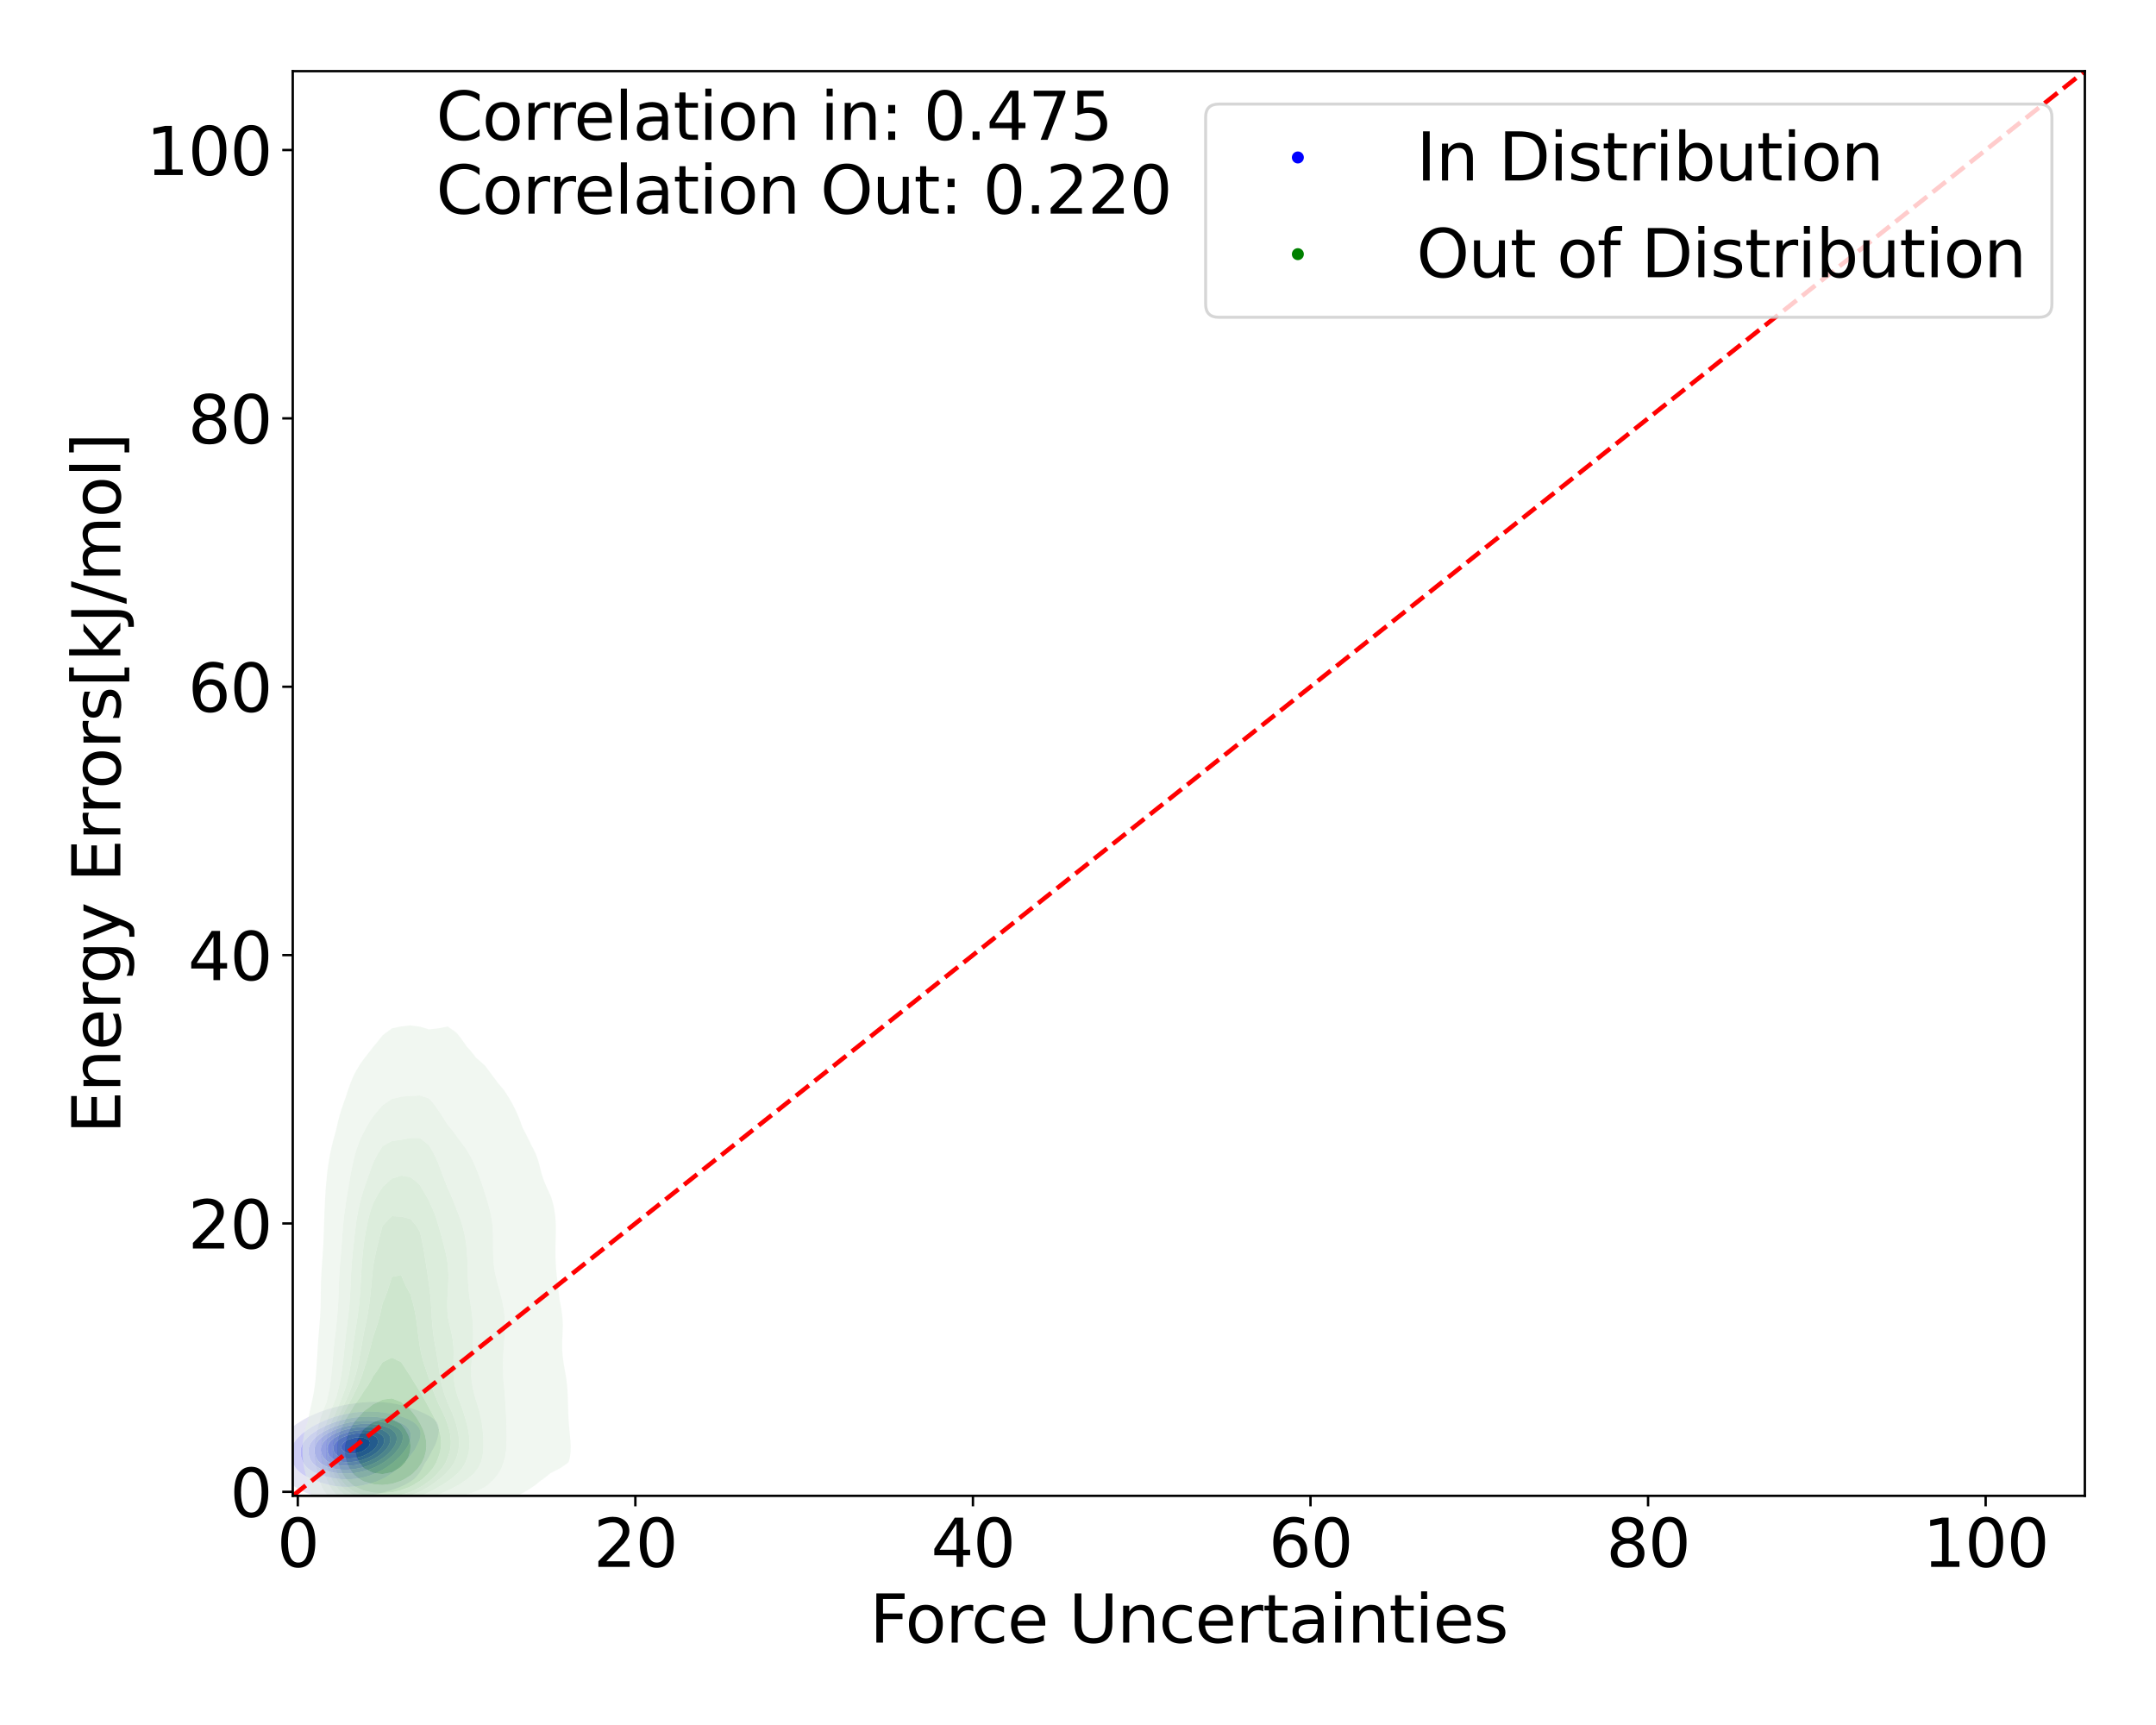 <?xml version="1.0" encoding="utf-8" standalone="no"?>
<!DOCTYPE svg PUBLIC "-//W3C//DTD SVG 1.1//EN"
  "http://www.w3.org/Graphics/SVG/1.1/DTD/svg11.dtd">
<svg xmlns:xlink="http://www.w3.org/1999/xlink" width="720pt" height="576pt" viewBox="0 0 720 576" xmlns="http://www.w3.org/2000/svg" version="1.1">
 <defs>
  <style type="text/css">*{stroke-linejoin: round; stroke-linecap: butt}</style>
 </defs>
 <g id="figure_1">
  <g id="patch_1">
   <path d="M 0 576 
L 720 576 
L 720 0 
L 0 0 
z
" style="fill: #ffffff"/>
  </g>
  <g id="axes_1">
   <g id="patch_2">
    <path d="M 97.76 499.48 
L 696.24 499.48 
L 696.24 23.76 
L 97.76 23.76 
z
" style="fill: #ffffff"/>
   </g>
   <g id="QuadContourSet_1">
    <path d="M 109.304 500.172 
L 111.625 500.332 
L 113.947 500.352 
L 116.269 500.256 
L 118.591 500.046 
L 118.825 500.015 
L 120.913 499.78 
L 123.235 499.41 
L 124.52 499.145 
L 125.557 498.944 
L 127.879 498.38 
L 128.264 498.275 
L 130.201 497.724 
L 131.196 497.405 
L 132.522 496.927 
L 133.558 496.535 
L 134.844 495.945 
L 135.463 495.665 
L 136.966 494.795 
L 137.166 494.644 
L 138.221 493.926 
L 139.101 493.056 
L 139.488 492.529 
L 139.789 492.186 
L 140.415 491.316 
L 140.928 490.446 
L 141.386 489.576 
L 141.81 488.706 
L 141.81 488.706 
L 142.401 487.836 
L 142.945 486.966 
L 143.436 486.096 
L 143.87 485.226 
L 144.132 484.644 
L 144.315 484.356 
L 144.827 483.486 
L 145.262 482.616 
L 145.625 481.746 
L 145.923 480.876 
L 146.163 480.006 
L 146.348 479.136 
L 146.454 478.406 
L 146.485 478.266 
L 146.564 477.397 
L 146.482 476.527 
L 146.454 476.44 
L 146.262 475.657 
L 145.809 474.787 
L 144.991 473.917 
L 144.132 473.322 
L 143.763 473.047 
L 142.179 472.177 
L 141.81 472.006 
L 140.263 471.307 
L 139.488 470.993 
L 137.991 470.437 
L 137.166 470.138 
L 135.292 469.567 
L 134.844 469.428 
L 132.522 468.858 
L 131.548 468.697 
L 130.201 468.456 
L 127.879 468.212 
L 125.557 468.123 
L 123.235 468.157 
L 120.913 468.304 
L 118.591 468.575 
L 117.858 468.697 
L 116.269 468.918 
L 113.947 469.374 
L 113.173 469.567 
L 111.625 469.922 
L 109.881 470.437 
L 109.304 470.605 
L 107.273 471.307 
L 106.982 471.412 
L 105.077 472.177 
L 104.66 472.363 
L 103.176 473.047 
L 102.338 473.501 
L 101.544 473.917 
L 100.159 474.787 
L 100.016 474.885 
L 98.768 475.657 
L 97.695 476.527 
L 97.694 476.527 
L 96.481 477.397 
L 95.568 478.266 
L 95.372 478.48 
L 94.597 479.136 
L 93.786 480.006 
L 93.18 480.876 
L 93.05 481.106 
L 92.538 481.746 
L 92.026 482.616 
L 91.678 483.486 
L 91.464 484.356 
L 91.361 485.226 
L 91.35 486.096 
L 91.415 486.966 
L 91.54 487.836 
L 91.719 488.706 
L 91.958 489.576 
L 92.283 490.446 
L 92.741 491.316 
L 93.05 491.752 
L 93.295 492.186 
L 93.969 493.056 
L 94.925 493.926 
L 95.372 494.265 
L 96.021 494.795 
L 97.289 495.665 
L 97.694 495.926 
L 98.617 496.535 
L 100.016 497.345 
L 100.123 497.405 
L 101.809 498.275 
L 102.338 498.509 
L 104.094 499.145 
L 104.66 499.324 
L 106.982 499.854 
L 108.165 500.015 
z
M 109.097 495.665 
L 106.982 495.04 
L 106.344 494.795 
L 104.66 494.158 
L 104.145 493.926 
L 102.338 493.056 
L 102.338 493.056 
L 100.859 492.186 
L 100.016 491.514 
L 99.773 491.316 
L 98.927 490.446 
L 98.354 489.576 
L 97.966 488.706 
L 97.699 487.836 
L 97.694 487.815 
L 97.452 486.966 
L 97.293 486.096 
L 97.228 485.226 
L 97.277 484.356 
L 97.465 483.486 
L 97.694 482.922 
L 97.787 482.616 
L 98.188 481.746 
L 98.758 480.876 
L 99.542 480.006 
L 100.016 479.584 
L 100.441 479.136 
L 101.456 478.266 
L 102.338 477.658 
L 102.685 477.397 
L 104.017 476.527 
L 104.66 476.162 
L 105.547 475.657 
L 106.982 474.949 
L 107.334 474.787 
L 109.304 473.955 
L 109.409 473.917 
L 111.625 473.133 
L 111.931 473.047 
L 113.947 472.468 
L 115.346 472.177 
L 116.269 471.97 
L 118.591 471.606 
L 120.913 471.4 
L 123.235 471.33 
L 125.557 471.394 
L 127.879 471.603 
L 130.201 471.99 
L 130.985 472.177 
L 132.522 472.532 
L 134.156 473.047 
L 134.844 473.281 
L 136.375 473.917 
L 137.166 474.328 
L 137.971 474.787 
L 139.06 475.657 
L 139.488 476.197 
L 139.77 476.527 
L 140.224 477.397 
L 140.424 478.266 
L 140.438 479.136 
L 140.307 480.006 
L 140.053 480.876 
L 139.682 481.746 
L 139.488 482.104 
L 139.279 482.616 
L 138.85 483.486 
L 138.326 484.356 
L 137.689 485.226 
L 137.166 485.84 
L 136.988 486.096 
L 136.32 486.966 
L 135.522 487.836 
L 134.844 488.482 
L 134.636 488.706 
L 133.773 489.576 
L 132.751 490.446 
L 132.522 490.632 
L 131.713 491.316 
L 130.506 492.186 
L 130.201 492.388 
L 129.153 493.056 
L 127.879 493.743 
L 127.497 493.926 
L 125.557 494.749 
L 125.42 494.795 
L 123.235 495.494 
L 122.492 495.665 
L 120.913 496.023 
L 118.591 496.355 
L 116.269 496.502 
L 113.947 496.462 
L 111.625 496.217 
L 109.304 495.727 
z
" clip-path="url(#p74e3ad1acb)" style="fill: #e5e5f3"/>
    <path d="M 109.304 495.727 
L 111.625 496.217 
L 113.947 496.462 
L 116.269 496.502 
L 118.591 496.355 
L 120.913 496.023 
L 122.492 495.665 
L 123.235 495.494 
L 125.42 494.795 
L 125.557 494.749 
L 127.497 493.926 
L 127.879 493.743 
L 129.153 493.056 
L 130.201 492.388 
L 130.506 492.186 
L 131.713 491.316 
L 132.522 490.632 
L 132.751 490.446 
L 133.773 489.576 
L 134.636 488.706 
L 134.844 488.482 
L 135.522 487.836 
L 136.32 486.966 
L 136.988 486.096 
L 137.166 485.84 
L 137.689 485.226 
L 138.326 484.356 
L 138.85 483.486 
L 139.279 482.616 
L 139.488 482.104 
L 139.682 481.746 
L 140.053 480.876 
L 140.307 480.006 
L 140.438 479.136 
L 140.424 478.266 
L 140.224 477.397 
L 139.77 476.527 
L 139.488 476.197 
L 139.06 475.657 
L 137.971 474.787 
L 137.166 474.328 
L 136.375 473.917 
L 134.844 473.281 
L 134.156 473.047 
L 132.522 472.532 
L 130.985 472.177 
L 130.201 471.99 
L 127.879 471.603 
L 125.557 471.394 
L 123.235 471.33 
L 120.913 471.4 
L 118.591 471.606 
L 116.269 471.97 
L 115.346 472.177 
L 113.947 472.468 
L 111.931 473.047 
L 111.625 473.133 
L 109.409 473.917 
L 109.304 473.955 
L 107.334 474.787 
L 106.982 474.949 
L 105.547 475.657 
L 104.66 476.162 
L 104.017 476.527 
L 102.685 477.397 
L 102.338 477.658 
L 101.456 478.266 
L 100.441 479.136 
L 100.016 479.584 
L 99.542 480.006 
L 98.758 480.876 
L 98.188 481.746 
L 97.787 482.616 
L 97.694 482.922 
L 97.465 483.486 
L 97.277 484.356 
L 97.228 485.226 
L 97.293 486.096 
L 97.452 486.966 
L 97.694 487.815 
L 97.699 487.836 
L 97.966 488.706 
L 98.354 489.576 
L 98.927 490.446 
L 99.773 491.316 
L 100.016 491.514 
L 100.859 492.186 
L 102.338 493.056 
L 102.338 493.056 
L 104.145 493.926 
L 104.66 494.158 
L 106.344 494.795 
L 106.982 495.04 
L 109.097 495.665 
z
M 114.286 493.926 
L 113.947 493.917 
L 111.625 493.661 
L 109.304 493.183 
L 108.874 493.056 
L 106.982 492.51 
L 106.153 492.186 
L 104.66 491.527 
L 104.271 491.316 
L 102.966 490.446 
L 102.338 489.848 
L 102.064 489.576 
L 101.412 488.706 
L 100.973 487.836 
L 100.676 486.966 
L 100.484 486.096 
L 100.386 485.226 
L 100.389 484.356 
L 100.512 483.486 
L 100.78 482.616 
L 101.217 481.746 
L 101.859 480.876 
L 102.338 480.388 
L 102.665 480.006 
L 103.607 479.136 
L 104.66 478.383 
L 104.816 478.266 
L 106.147 477.397 
L 106.982 476.937 
L 107.759 476.527 
L 109.304 475.81 
L 109.678 475.657 
L 111.625 474.909 
L 112.02 474.787 
L 113.947 474.192 
L 115.174 473.917 
L 116.269 473.658 
L 118.591 473.286 
L 120.913 473.086 
L 122.682 473.047 
L 123.235 473.032 
L 123.541 473.047 
L 125.557 473.131 
L 127.879 473.395 
L 130.201 473.87 
L 130.368 473.917 
L 132.522 474.569 
L 133.069 474.787 
L 134.794 475.657 
L 134.844 475.691 
L 135.961 476.527 
L 136.661 477.397 
L 137.03 478.266 
L 137.166 479.136 
L 137.132 480.006 
L 136.965 480.876 
L 136.685 481.746 
L 136.296 482.616 
L 135.793 483.486 
L 135.163 484.356 
L 134.844 484.733 
L 134.487 485.226 
L 133.753 486.096 
L 132.858 486.966 
L 132.522 487.26 
L 131.91 487.836 
L 130.839 488.706 
L 130.201 489.169 
L 129.631 489.576 
L 128.275 490.446 
L 127.879 490.685 
L 126.715 491.316 
L 125.557 491.89 
L 124.822 492.186 
L 123.235 492.8 
L 122.308 493.056 
L 120.913 493.443 
L 118.591 493.828 
L 117.077 493.926 
L 116.269 493.984 
z
" clip-path="url(#p74e3ad1acb)" style="fill: #cdcdf5"/>
    <path d="M 116.269 493.984 
L 117.077 493.926 
L 118.591 493.828 
L 120.913 493.443 
L 122.308 493.056 
L 123.235 492.8 
L 124.822 492.186 
L 125.557 491.89 
L 126.715 491.316 
L 127.879 490.685 
L 128.275 490.446 
L 129.631 489.576 
L 130.201 489.169 
L 130.839 488.706 
L 131.91 487.836 
L 132.522 487.26 
L 132.858 486.966 
L 133.753 486.096 
L 134.487 485.226 
L 134.844 484.733 
L 135.163 484.356 
L 135.793 483.486 
L 136.296 482.616 
L 136.685 481.746 
L 136.965 480.876 
L 137.132 480.006 
L 137.166 479.136 
L 137.03 478.266 
L 136.661 477.397 
L 135.961 476.527 
L 134.844 475.691 
L 134.794 475.657 
L 133.069 474.787 
L 132.522 474.569 
L 130.368 473.917 
L 130.201 473.87 
L 127.879 473.395 
L 125.557 473.131 
L 123.541 473.047 
L 123.235 473.032 
L 122.682 473.047 
L 120.913 473.086 
L 118.591 473.286 
L 116.269 473.658 
L 115.174 473.917 
L 113.947 474.192 
L 112.02 474.787 
L 111.625 474.909 
L 109.678 475.657 
L 109.304 475.81 
L 107.759 476.527 
L 106.982 476.937 
L 106.147 477.397 
L 104.816 478.266 
L 104.66 478.383 
L 103.607 479.136 
L 102.665 480.006 
L 102.338 480.388 
L 101.859 480.876 
L 101.217 481.746 
L 100.78 482.616 
L 100.512 483.486 
L 100.389 484.356 
L 100.386 485.226 
L 100.484 486.096 
L 100.676 486.966 
L 100.973 487.836 
L 101.412 488.706 
L 102.064 489.576 
L 102.338 489.848 
L 102.966 490.446 
L 104.271 491.316 
L 104.66 491.527 
L 106.153 492.186 
L 106.982 492.51 
L 108.874 493.056 
L 109.304 493.183 
L 111.625 493.661 
L 113.947 493.917 
L 114.286 493.926 
z
M 109.433 491.316 
L 109.304 491.287 
L 106.982 490.446 
L 106.982 490.446 
L 105.516 489.576 
L 104.66 488.814 
L 104.55 488.706 
L 103.893 487.836 
L 103.457 486.966 
L 103.176 486.096 
L 103.018 485.226 
L 102.981 484.356 
L 103.079 483.486 
L 103.338 482.616 
L 103.784 481.746 
L 104.456 480.876 
L 104.66 480.675 
L 105.286 480.006 
L 106.352 479.136 
L 106.982 478.718 
L 107.67 478.266 
L 109.284 477.397 
L 109.304 477.387 
L 111.244 476.527 
L 111.625 476.372 
L 113.79 475.657 
L 113.947 475.606 
L 116.269 475.027 
L 117.761 474.787 
L 118.591 474.643 
L 120.913 474.424 
L 123.235 474.387 
L 125.557 474.537 
L 127.19 474.787 
L 127.879 474.894 
L 130.201 475.512 
L 130.587 475.657 
L 132.407 476.527 
L 132.522 476.605 
L 133.526 477.397 
L 134.171 478.266 
L 134.483 479.136 
L 134.554 480.006 
L 134.443 480.876 
L 134.183 481.746 
L 133.79 482.616 
L 133.262 483.486 
L 132.586 484.356 
L 132.522 484.426 
L 131.87 485.226 
L 131.008 486.096 
L 130.201 486.776 
L 129.979 486.966 
L 128.845 487.836 
L 127.879 488.467 
L 127.484 488.706 
L 125.897 489.576 
L 125.557 489.751 
L 123.925 490.446 
L 123.235 490.725 
L 121.235 491.316 
L 120.913 491.412 
L 118.591 491.862 
L 116.269 492.056 
L 113.947 492.033 
L 111.625 491.791 
z
" clip-path="url(#p74e3ad1acb)" style="fill: #b3b3f6"/>
    <path d="M 111.625 491.791 
L 113.947 492.033 
L 116.269 492.056 
L 118.591 491.862 
L 120.913 491.412 
L 121.235 491.316 
L 123.235 490.725 
L 123.925 490.446 
L 125.557 489.751 
L 125.897 489.576 
L 127.484 488.706 
L 127.879 488.467 
L 128.845 487.836 
L 129.979 486.966 
L 130.201 486.776 
L 131.008 486.096 
L 131.87 485.226 
L 132.522 484.426 
L 132.586 484.356 
L 133.262 483.486 
L 133.79 482.616 
L 134.183 481.746 
L 134.443 480.876 
L 134.554 480.006 
L 134.483 479.136 
L 134.171 478.266 
L 133.526 477.397 
L 132.522 476.605 
L 132.407 476.527 
L 130.587 475.657 
L 130.201 475.512 
L 127.879 474.894 
L 127.19 474.787 
L 125.557 474.537 
L 123.235 474.387 
L 120.913 474.424 
L 118.591 474.643 
L 117.761 474.787 
L 116.269 475.027 
L 113.947 475.606 
L 113.79 475.657 
L 111.625 476.372 
L 111.244 476.527 
L 109.304 477.387 
L 109.284 477.397 
L 107.67 478.266 
L 106.982 478.718 
L 106.352 479.136 
L 105.286 480.006 
L 104.66 480.675 
L 104.456 480.876 
L 103.784 481.746 
L 103.338 482.616 
L 103.079 483.486 
L 102.981 484.356 
L 103.018 485.226 
L 103.176 486.096 
L 103.457 486.966 
L 103.893 487.836 
L 104.55 488.706 
L 104.66 488.814 
L 105.516 489.576 
L 106.982 490.446 
L 106.982 490.446 
L 109.304 491.287 
L 109.433 491.316 
z
M 111.643 490.446 
L 111.625 490.444 
L 109.304 489.814 
L 108.751 489.576 
L 107.223 488.706 
L 106.982 488.511 
L 106.288 487.836 
L 105.689 486.966 
L 105.307 486.096 
L 105.086 485.226 
L 105.007 484.356 
L 105.079 483.486 
L 105.323 482.616 
L 105.765 481.746 
L 106.441 480.876 
L 106.982 480.368 
L 107.359 480.006 
L 108.523 479.136 
L 109.304 478.665 
L 110.019 478.266 
L 111.625 477.51 
L 111.911 477.397 
L 113.947 476.664 
L 114.456 476.527 
L 116.269 476.049 
L 118.591 475.657 
L 118.591 475.657 
L 120.913 475.439 
L 123.235 475.426 
L 125.557 475.631 
L 125.696 475.657 
L 127.879 476.096 
L 129.151 476.527 
L 130.201 476.999 
L 130.867 477.397 
L 131.825 478.266 
L 132.329 479.136 
L 132.514 480.006 
L 132.468 480.876 
L 132.241 481.746 
L 131.86 482.616 
L 131.332 483.486 
L 130.649 484.356 
L 130.201 484.826 
L 129.829 485.226 
L 128.877 486.096 
L 127.879 486.849 
L 127.714 486.966 
L 126.353 487.836 
L 125.557 488.281 
L 124.66 488.706 
L 123.235 489.324 
L 122.46 489.576 
L 120.913 490.066 
L 119 490.446 
L 118.591 490.53 
L 116.269 490.76 
L 113.947 490.736 
z
" clip-path="url(#p74e3ad1acb)" style="fill: #9999f7"/>
    <path d="M 113.947 490.736 
L 116.269 490.76 
L 118.591 490.53 
L 119 490.446 
L 120.913 490.066 
L 122.46 489.576 
L 123.235 489.324 
L 124.66 488.706 
L 125.557 488.281 
L 126.353 487.836 
L 127.714 486.966 
L 127.879 486.849 
L 128.877 486.096 
L 129.829 485.226 
L 130.201 484.826 
L 130.649 484.356 
L 131.332 483.486 
L 131.86 482.616 
L 132.241 481.746 
L 132.468 480.876 
L 132.514 480.006 
L 132.329 479.136 
L 131.825 478.266 
L 130.867 477.397 
L 130.201 476.999 
L 129.151 476.527 
L 127.879 476.096 
L 125.696 475.657 
L 125.557 475.631 
L 123.235 475.426 
L 120.913 475.439 
L 118.591 475.657 
L 118.591 475.657 
L 116.269 476.049 
L 114.456 476.527 
L 113.947 476.664 
L 111.911 477.397 
L 111.625 477.51 
L 110.019 478.266 
L 109.304 478.665 
L 108.523 479.136 
L 107.359 480.006 
L 106.982 480.368 
L 106.441 480.876 
L 105.765 481.746 
L 105.323 482.616 
L 105.079 483.486 
L 105.007 484.356 
L 105.086 485.226 
L 105.307 486.096 
L 105.689 486.966 
L 106.288 487.836 
L 106.982 488.511 
L 107.223 488.706 
L 108.751 489.576 
L 109.304 489.814 
L 111.625 490.444 
L 111.643 490.446 
z
M 110.819 488.706 
L 109.304 487.971 
L 109.11 487.836 
L 108.202 486.966 
L 107.631 486.096 
L 107.297 485.226 
L 107.151 484.356 
L 107.187 483.486 
L 107.42 482.616 
L 107.876 481.746 
L 108.586 480.876 
L 109.304 480.248 
L 109.595 480.006 
L 110.934 479.136 
L 111.625 478.769 
L 112.738 478.266 
L 113.947 477.791 
L 115.274 477.397 
L 116.269 477.119 
L 118.591 476.695 
L 120.55 476.527 
L 120.913 476.494 
L 123.235 476.523 
L 123.264 476.527 
L 125.557 476.828 
L 127.518 477.397 
L 127.879 477.54 
L 129.11 478.266 
L 129.951 479.136 
L 130.201 479.689 
L 130.328 480.006 
L 130.386 480.876 
L 130.201 481.746 
L 130.201 481.746 
L 129.826 482.616 
L 129.28 483.486 
L 128.563 484.356 
L 127.879 485.02 
L 127.655 485.226 
L 126.551 486.096 
L 125.557 486.751 
L 125.18 486.966 
L 123.448 487.836 
L 123.235 487.934 
L 121.021 488.706 
L 120.913 488.742 
L 118.591 489.251 
L 116.269 489.473 
L 113.947 489.411 
L 111.625 488.994 
z
" clip-path="url(#p74e3ad1acb)" style="fill: #7d7df9"/>
    <path d="M 111.625 488.994 
L 113.947 489.411 
L 116.269 489.473 
L 118.591 489.251 
L 120.913 488.742 
L 121.021 488.706 
L 123.235 487.934 
L 123.448 487.836 
L 125.18 486.966 
L 125.557 486.751 
L 126.551 486.096 
L 127.655 485.226 
L 127.879 485.02 
L 128.563 484.356 
L 129.28 483.486 
L 129.826 482.616 
L 130.201 481.746 
L 130.201 481.746 
L 130.386 480.876 
L 130.328 480.006 
L 130.201 479.689 
L 129.951 479.136 
L 129.11 478.266 
L 127.879 477.54 
L 127.518 477.397 
L 125.557 476.828 
L 123.264 476.527 
L 123.235 476.523 
L 120.913 476.494 
L 120.55 476.527 
L 118.591 476.695 
L 116.269 477.119 
L 115.274 477.397 
L 113.947 477.791 
L 112.738 478.266 
L 111.625 478.769 
L 110.934 479.136 
L 109.595 480.006 
L 109.304 480.248 
L 108.586 480.876 
L 107.876 481.746 
L 107.42 482.616 
L 107.187 483.486 
L 107.151 484.356 
L 107.297 485.226 
L 107.631 486.096 
L 108.202 486.966 
L 109.11 487.836 
L 109.304 487.971 
L 110.819 488.706 
z
M 112.922 487.836 
L 111.625 487.377 
L 110.964 486.966 
L 110.032 486.096 
L 109.489 485.226 
L 109.304 484.618 
L 109.234 484.356 
L 109.216 483.486 
L 109.304 483.134 
L 109.436 482.616 
L 109.924 481.746 
L 110.703 480.876 
L 111.625 480.149 
L 111.835 480.006 
L 113.463 479.136 
L 113.947 478.921 
L 115.886 478.266 
L 116.269 478.15 
L 118.591 477.696 
L 120.913 477.507 
L 123.235 477.612 
L 125.557 478.106 
L 125.965 478.266 
L 127.434 479.136 
L 127.879 479.646 
L 128.119 480.006 
L 128.326 480.876 
L 128.226 481.746 
L 127.879 482.616 
L 127.879 482.616 
L 127.292 483.486 
L 126.508 484.356 
L 125.557 485.189 
L 125.507 485.226 
L 124.156 486.096 
L 123.235 486.602 
L 122.368 486.966 
L 120.913 487.517 
L 119.579 487.836 
L 118.591 488.062 
L 116.269 488.266 
L 113.947 488.103 
z
" clip-path="url(#p74e3ad1acb)" style="fill: #6060fa"/>
    <path d="M 113.947 488.103 
L 116.269 488.266 
L 118.591 488.062 
L 119.579 487.836 
L 120.913 487.517 
L 122.368 486.966 
L 123.235 486.602 
L 124.156 486.096 
L 125.507 485.226 
L 125.557 485.189 
L 126.508 484.356 
L 127.292 483.486 
L 127.879 482.616 
L 127.879 482.616 
L 128.226 481.746 
L 128.326 480.876 
L 128.119 480.006 
L 127.879 479.646 
L 127.434 479.136 
L 125.965 478.266 
L 125.557 478.106 
L 123.235 477.612 
L 120.913 477.507 
L 118.591 477.696 
L 116.269 478.15 
L 115.886 478.266 
L 113.947 478.921 
L 113.463 479.136 
L 111.835 480.006 
L 111.625 480.149 
L 110.703 480.876 
L 109.924 481.746 
L 109.436 482.616 
L 109.304 483.134 
L 109.216 483.486 
L 109.234 484.356 
L 109.304 484.618 
L 109.489 485.226 
L 110.032 486.096 
L 110.964 486.966 
L 111.625 487.377 
L 112.922 487.836 
z
M 115.642 486.966 
L 113.947 486.657 
L 112.84 486.096 
L 111.814 485.226 
L 111.625 484.923 
L 111.371 484.356 
L 111.263 483.486 
L 111.439 482.616 
L 111.625 482.278 
L 111.964 481.746 
L 112.879 480.876 
L 113.947 480.16 
L 114.25 480.006 
L 116.269 479.198 
L 116.522 479.136 
L 118.591 478.698 
L 120.913 478.539 
L 123.235 478.785 
L 124.312 479.136 
L 125.557 479.832 
L 125.748 480.006 
L 126.195 480.876 
L 126.216 481.746 
L 125.917 482.616 
L 125.557 483.171 
L 125.318 483.486 
L 124.397 484.356 
L 123.235 485.226 
L 123.235 485.226 
L 121.403 486.096 
L 120.913 486.301 
L 118.591 486.893 
L 117.535 486.966 
L 116.269 487.05 
z
" clip-path="url(#p74e3ad1acb)" style="fill: #4444fc"/>
    <path d="M 116.269 487.05 
L 117.535 486.966 
L 118.591 486.893 
L 120.913 486.301 
L 121.403 486.096 
L 123.235 485.226 
L 123.235 485.226 
L 124.397 484.356 
L 125.318 483.486 
L 125.557 483.171 
L 125.917 482.616 
L 126.216 481.746 
L 126.195 480.876 
L 125.748 480.006 
L 125.557 479.832 
L 124.312 479.136 
L 123.235 478.785 
L 120.913 478.539 
L 118.591 478.698 
L 116.522 479.136 
L 116.269 479.198 
L 114.25 480.006 
L 113.947 480.16 
L 112.879 480.876 
L 111.964 481.746 
L 111.625 482.278 
L 111.439 482.616 
L 111.263 483.486 
L 111.371 484.356 
L 111.625 484.923 
L 111.814 485.226 
L 112.84 486.096 
L 113.947 486.657 
L 115.642 486.966 
z
M 115.954 485.226 
L 114.456 484.356 
L 113.947 483.531 
L 113.932 483.486 
L 113.947 483.34 
L 114.055 482.616 
L 114.733 481.746 
L 115.913 480.876 
L 116.269 480.695 
L 118.591 480.006 
L 118.591 480.006 
L 120.913 479.944 
L 121.2 480.006 
L 123.235 480.852 
L 123.26 480.876 
L 123.565 481.746 
L 123.371 482.616 
L 123.235 482.818 
L 122.606 483.486 
L 121.416 484.356 
L 120.913 484.642 
L 119.036 485.226 
L 118.591 485.346 
L 116.269 485.332 
z
" clip-path="url(#p74e3ad1acb)" style="fill: #2828fd"/>
    <path d="M 116.269 485.332 
L 118.591 485.346 
L 119.036 485.226 
L 120.913 484.642 
L 121.416 484.356 
L 122.606 483.486 
L 123.235 482.818 
L 123.371 482.616 
L 123.565 481.746 
L 123.26 480.876 
L 123.235 480.852 
L 121.2 480.006 
L 120.913 479.944 
L 118.591 480.006 
L 118.591 480.006 
L 116.269 480.695 
L 115.913 480.876 
L 114.733 481.746 
L 114.055 482.616 
L 113.947 483.34 
L 113.932 483.486 
L 113.947 483.531 
L 114.456 484.356 
L 115.954 485.226 
z
" clip-path="url(#p74e3ad1acb)" style="fill: #0b0bfe"/>
   </g>
   <g id="QuadContourSet_2">
    <path d="M 115.285 508.854 
L 118.398 509.731 
L 121.511 510.173 
L 124.624 510.35 
L 127.737 510.348 
L 130.85 510.222 
L 133.963 509.958 
L 137.076 509.447 
L 140.049 508.683 
L 140.188 508.655 
L 143.301 508.028 
L 146.414 507.405 
L 149.074 506.839 
L 149.527 506.762 
L 152.64 506.115 
L 155.753 505.499 
L 158.866 505.005 
L 158.901 504.996 
L 161.978 504.268 
L 164.557 503.152 
L 165.091 502.917 
L 168.204 501.442 
L 168.538 501.309 
L 171.317 500.098 
L 172.751 499.465 
L 174.43 498.607 
L 176.19 497.622 
L 177.543 496.712 
L 178.921 495.778 
L 180.656 494.327 
L 181.323 493.935 
L 183.629 492.091 
L 183.769 491.939 
L 186.881 490.35 
L 187.118 490.248 
L 189.707 488.404 
L 189.994 487.944 
L 190.332 486.561 
L 190.548 484.717 
L 190.579 482.874 
L 190.481 481.03 
L 190.317 479.187 
L 190.138 477.343 
L 189.994 475.692 
L 189.98 475.5 
L 189.866 473.656 
L 189.781 471.813 
L 189.719 469.969 
L 189.667 468.126 
L 189.608 466.282 
L 189.52 464.439 
L 189.378 462.595 
L 189.163 460.752 
L 188.874 458.908 
L 188.542 457.065 
L 188.218 455.221 
L 187.957 453.378 
L 187.793 451.534 
L 187.731 449.691 
L 187.755 447.847 
L 187.831 446.004 
L 187.911 444.16 
L 187.939 442.317 
L 187.866 440.473 
L 187.682 438.63 
L 187.407 436.786 
L 187.073 434.943 
L 186.881 434.02 
L 186.776 433.099 
L 186.549 431.256 
L 186.32 429.412 
L 186.098 427.569 
L 185.898 425.725 
L 185.73 423.881 
L 185.604 422.038 
L 185.523 420.194 
L 185.489 418.351 
L 185.499 416.507 
L 185.541 414.664 
L 185.594 412.82 
L 185.628 410.977 
L 185.612 409.133 
L 185.52 407.29 
L 185.339 405.446 
L 185.058 403.603 
L 184.661 401.759 
L 184.114 399.916 
L 183.769 399.011 
L 183.323 398.072 
L 182.464 396.229 
L 181.698 394.385 
L 181.057 392.542 
L 180.656 391.155 
L 180.544 390.698 
L 180.099 388.855 
L 179.568 387.011 
L 178.875 385.168 
L 177.967 383.324 
L 177.543 382.599 
L 177.024 381.481 
L 176.116 379.637 
L 175.181 377.794 
L 174.43 376.322 
L 174.303 375.95 
L 173.643 374.107 
L 172.9 372.263 
L 172.054 370.42 
L 171.317 368.979 
L 171.108 368.576 
L 170.068 366.733 
L 168.885 364.889 
L 168.204 363.888 
L 167.482 363.046 
L 165.983 361.202 
L 165.091 360.001 
L 164.601 359.359 
L 163.251 357.515 
L 161.978 355.84 
L 161.795 355.672 
L 159.755 353.828 
L 158.866 353.09 
L 158.057 351.985 
L 156.539 350.141 
L 155.753 349.341 
L 155.084 348.298 
L 153.748 346.454 
L 152.64 345.044 
L 152.158 344.611 
L 149.527 342.767 
L 146.414 343.379 
L 143.301 343.723 
L 140.188 342.812 
L 139.821 342.767 
L 137.076 342.394 
L 133.963 342.727 
L 133.768 342.767 
L 130.85 343.408 
L 129.224 344.611 
L 127.737 345.737 
L 127.19 346.454 
L 125.709 348.298 
L 124.624 349.572 
L 124.205 350.141 
L 122.767 351.985 
L 121.511 353.586 
L 121.336 353.828 
L 120.053 355.672 
L 118.947 357.515 
L 118.398 358.537 
L 118.003 359.359 
L 117.226 361.202 
L 116.552 363.046 
L 115.93 364.889 
L 115.333 366.733 
L 115.285 366.876 
L 114.66 368.576 
L 114.037 370.42 
L 113.475 372.263 
L 112.977 374.107 
L 112.535 375.95 
L 112.173 377.634 
L 112.123 377.794 
L 111.582 379.637 
L 111.099 381.481 
L 110.665 383.324 
L 110.276 385.168 
L 109.932 387.011 
L 109.634 388.855 
L 109.383 390.698 
L 109.18 392.542 
L 109.06 393.944 
L 109.006 394.385 
L 108.832 396.229 
L 108.697 398.072 
L 108.586 399.916 
L 108.49 401.759 
L 108.405 403.603 
L 108.329 405.446 
L 108.264 407.29 
L 108.205 409.133 
L 108.149 410.977 
L 108.087 412.82 
L 108.012 414.664 
L 107.918 416.507 
L 107.803 418.351 
L 107.671 420.194 
L 107.534 422.038 
L 107.404 423.881 
L 107.295 425.725 
L 107.214 427.569 
L 107.164 429.412 
L 107.138 431.256 
L 107.12 433.099 
L 107.095 434.943 
L 107.044 436.786 
L 106.96 438.63 
L 106.841 440.473 
L 106.697 442.317 
L 106.54 444.16 
L 106.382 446.004 
L 106.235 447.847 
L 106.108 449.691 
L 106.002 451.534 
L 105.947 452.712 
L 105.89 453.378 
L 105.758 455.221 
L 105.637 457.065 
L 105.508 458.908 
L 105.348 460.752 
L 105.14 462.595 
L 104.87 464.439 
L 104.535 466.282 
L 104.147 468.126 
L 103.735 469.969 
L 103.335 471.813 
L 102.973 473.656 
L 102.834 474.429 
L 102.443 475.5 
L 101.877 477.343 
L 101.462 479.187 
L 101.184 481.03 
L 101.032 482.874 
L 100.997 484.717 
L 101.075 486.561 
L 101.266 488.404 
L 101.574 490.248 
L 102.009 492.091 
L 102.592 493.935 
L 102.834 494.574 
L 103.056 495.778 
L 103.502 497.622 
L 104.154 499.465 
L 105.158 501.309 
L 105.947 502.357 
L 106.45 503.152 
L 108.158 504.996 
L 109.06 505.721 
L 110.711 506.839 
L 112.173 507.676 
L 114.86 508.683 
z
M 117.632 504.996 
L 115.285 504.186 
L 113.438 503.152 
L 112.173 502.314 
L 110.968 501.309 
L 109.388 499.465 
L 109.06 498.95 
L 108.137 497.622 
L 107.231 495.778 
L 106.615 493.935 
L 106.184 492.091 
L 105.947 490.7 
L 105.82 490.248 
L 105.435 488.404 
L 105.197 486.561 
L 105.099 484.717 
L 105.145 482.874 
L 105.343 481.03 
L 105.71 479.187 
L 105.947 478.356 
L 106.12 477.343 
L 106.528 475.5 
L 107.043 473.656 
L 107.657 471.813 
L 108.347 469.969 
L 109.06 468.141 
L 109.064 468.126 
L 109.488 466.282 
L 109.87 464.439 
L 110.195 462.595 
L 110.462 460.752 
L 110.679 458.908 
L 110.86 457.065 
L 111.021 455.221 
L 111.175 453.378 
L 111.333 451.534 
L 111.504 449.691 
L 111.695 447.847 
L 111.909 446.004 
L 112.144 444.16 
L 112.173 443.947 
L 112.336 442.317 
L 112.517 440.473 
L 112.685 438.63 
L 112.829 436.786 
L 112.942 434.943 
L 113.025 433.099 
L 113.089 431.256 
L 113.148 429.412 
L 113.217 427.569 
L 113.308 425.725 
L 113.424 423.881 
L 113.562 422.038 
L 113.714 420.194 
L 113.87 418.351 
L 114.021 416.507 
L 114.164 414.664 
L 114.299 412.82 
L 114.436 410.977 
L 114.588 409.133 
L 114.766 407.29 
L 114.983 405.446 
L 115.246 403.603 
L 115.285 403.36 
L 115.503 401.759 
L 115.78 399.916 
L 116.079 398.072 
L 116.389 396.229 
L 116.707 394.385 
L 117.033 392.542 
L 117.373 390.698 
L 117.743 388.855 
L 118.165 387.011 
L 118.398 386.123 
L 118.647 385.168 
L 119.206 383.324 
L 119.877 381.481 
L 120.678 379.637 
L 121.511 377.997 
L 121.615 377.794 
L 122.617 375.95 
L 123.748 374.107 
L 124.624 372.813 
L 125.062 372.263 
L 126.565 370.42 
L 127.737 369.075 
L 128.508 368.576 
L 130.85 366.96 
L 131.856 366.733 
L 133.963 366.177 
L 137.076 365.962 
L 140.188 365.782 
L 143.07 366.733 
L 143.301 366.811 
L 144.85 368.576 
L 146.164 370.42 
L 146.414 370.798 
L 147.381 372.263 
L 148.576 374.107 
L 149.527 375.609 
L 149.835 375.95 
L 151.37 377.794 
L 152.637 379.637 
L 152.64 379.642 
L 154.086 381.481 
L 155.396 383.324 
L 155.753 383.863 
L 156.587 385.168 
L 157.587 387.011 
L 158.445 388.855 
L 158.866 389.824 
L 159.223 390.698 
L 159.943 392.542 
L 160.612 394.385 
L 161.229 396.229 
L 161.798 398.072 
L 161.978 398.694 
L 162.386 399.916 
L 162.954 401.759 
L 163.464 403.603 
L 163.898 405.446 
L 164.234 407.29 
L 164.461 409.133 
L 164.589 410.977 
L 164.643 412.82 
L 164.656 414.664 
L 164.66 416.507 
L 164.682 418.351 
L 164.748 420.194 
L 164.879 422.038 
L 165.091 423.881 
L 165.091 423.881 
L 165.468 425.725 
L 165.92 427.569 
L 166.412 429.412 
L 166.911 431.256 
L 167.388 433.099 
L 167.815 434.943 
L 168.165 436.786 
L 168.204 437.066 
L 168.419 438.63 
L 168.561 440.473 
L 168.606 442.317 
L 168.575 444.16 
L 168.492 446.004 
L 168.376 447.847 
L 168.241 449.691 
L 168.204 450.199 
L 168.12 451.534 
L 168.028 453.378 
L 167.972 455.221 
L 167.968 457.065 
L 168.021 458.908 
L 168.121 460.752 
L 168.204 461.957 
L 168.269 462.595 
L 168.451 464.439 
L 168.609 466.282 
L 168.742 468.126 
L 168.858 469.969 
L 168.959 471.813 
L 169.045 473.656 
L 169.113 475.5 
L 169.162 477.343 
L 169.187 479.187 
L 169.179 481.03 
L 169.116 482.874 
L 168.958 484.717 
L 168.644 486.561 
L 168.204 488.038 
L 168.121 488.404 
L 167.455 490.248 
L 166.433 492.091 
L 165.091 493.736 
L 164.934 493.935 
L 162.974 495.778 
L 161.978 496.496 
L 159.795 497.622 
L 158.866 498.023 
L 155.753 499.073 
L 154.771 499.465 
L 152.64 500.236 
L 149.527 501.302 
L 149.507 501.309 
L 146.414 502.274 
L 143.407 503.152 
L 143.301 503.184 
L 140.188 504.243 
L 137.303 504.996 
L 137.076 505.063 
L 133.963 505.765 
L 130.85 506.138 
L 127.737 506.308 
L 124.624 506.272 
L 121.511 505.968 
L 118.398 505.271 
z
" clip-path="url(#p74e3ad1acb)" style="fill: #e4f0e4; fill-opacity: 0.5"/>
    <path d="M 118.398 505.271 
L 121.511 505.968 
L 124.624 506.272 
L 127.737 506.308 
L 130.85 506.138 
L 133.963 505.765 
L 137.076 505.063 
L 137.303 504.996 
L 140.188 504.243 
L 143.301 503.184 
L 143.407 503.152 
L 146.414 502.274 
L 149.507 501.309 
L 149.527 501.302 
L 152.64 500.236 
L 154.771 499.465 
L 155.753 499.073 
L 158.866 498.023 
L 159.795 497.622 
L 161.978 496.496 
L 162.974 495.778 
L 164.934 493.935 
L 165.091 493.736 
L 166.433 492.091 
L 167.455 490.248 
L 168.121 488.404 
L 168.204 488.038 
L 168.644 486.561 
L 168.958 484.717 
L 169.116 482.874 
L 169.179 481.03 
L 169.187 479.187 
L 169.162 477.343 
L 169.113 475.5 
L 169.045 473.656 
L 168.959 471.813 
L 168.858 469.969 
L 168.742 468.126 
L 168.609 466.282 
L 168.451 464.439 
L 168.269 462.595 
L 168.204 461.957 
L 168.121 460.752 
L 168.021 458.908 
L 167.968 457.065 
L 167.972 455.221 
L 168.028 453.378 
L 168.12 451.534 
L 168.204 450.199 
L 168.241 449.691 
L 168.376 447.847 
L 168.492 446.004 
L 168.575 444.16 
L 168.606 442.317 
L 168.561 440.473 
L 168.419 438.63 
L 168.204 437.066 
L 168.165 436.786 
L 167.815 434.943 
L 167.388 433.099 
L 166.911 431.256 
L 166.412 429.412 
L 165.92 427.569 
L 165.468 425.725 
L 165.091 423.881 
L 165.091 423.881 
L 164.879 422.038 
L 164.748 420.194 
L 164.682 418.351 
L 164.66 416.507 
L 164.656 414.664 
L 164.643 412.82 
L 164.589 410.977 
L 164.461 409.133 
L 164.234 407.29 
L 163.898 405.446 
L 163.464 403.603 
L 162.954 401.759 
L 162.386 399.916 
L 161.978 398.694 
L 161.798 398.072 
L 161.229 396.229 
L 160.612 394.385 
L 159.943 392.542 
L 159.223 390.698 
L 158.866 389.824 
L 158.445 388.855 
L 157.587 387.011 
L 156.587 385.168 
L 155.753 383.863 
L 155.396 383.324 
L 154.086 381.481 
L 152.64 379.642 
L 152.637 379.637 
L 151.37 377.794 
L 149.835 375.95 
L 149.527 375.609 
L 148.576 374.107 
L 147.381 372.263 
L 146.414 370.798 
L 146.164 370.42 
L 144.85 368.576 
L 143.301 366.811 
L 143.07 366.733 
L 140.188 365.782 
L 137.076 365.962 
L 133.963 366.177 
L 131.856 366.733 
L 130.85 366.96 
L 128.508 368.576 
L 127.737 369.075 
L 126.565 370.42 
L 125.062 372.263 
L 124.624 372.813 
L 123.748 374.107 
L 122.617 375.95 
L 121.615 377.794 
L 121.511 377.997 
L 120.678 379.637 
L 119.877 381.481 
L 119.206 383.324 
L 118.647 385.168 
L 118.398 386.123 
L 118.165 387.011 
L 117.743 388.855 
L 117.373 390.698 
L 117.033 392.542 
L 116.707 394.385 
L 116.389 396.229 
L 116.079 398.072 
L 115.78 399.916 
L 115.503 401.759 
L 115.285 403.36 
L 115.246 403.603 
L 114.983 405.446 
L 114.766 407.29 
L 114.588 409.133 
L 114.436 410.977 
L 114.299 412.82 
L 114.164 414.664 
L 114.021 416.507 
L 113.87 418.351 
L 113.714 420.194 
L 113.562 422.038 
L 113.424 423.881 
L 113.308 425.725 
L 113.217 427.569 
L 113.148 429.412 
L 113.089 431.256 
L 113.025 433.099 
L 112.942 434.943 
L 112.829 436.786 
L 112.685 438.63 
L 112.517 440.473 
L 112.336 442.317 
L 112.173 443.947 
L 112.144 444.16 
L 111.909 446.004 
L 111.695 447.847 
L 111.504 449.691 
L 111.333 451.534 
L 111.175 453.378 
L 111.021 455.221 
L 110.86 457.065 
L 110.679 458.908 
L 110.462 460.752 
L 110.195 462.595 
L 109.87 464.439 
L 109.488 466.282 
L 109.064 468.126 
L 109.06 468.141 
L 108.347 469.969 
L 107.657 471.813 
L 107.043 473.656 
L 106.528 475.5 
L 106.12 477.343 
L 105.947 478.356 
L 105.71 479.187 
L 105.343 481.03 
L 105.145 482.874 
L 105.099 484.717 
L 105.197 486.561 
L 105.435 488.404 
L 105.82 490.248 
L 105.947 490.7 
L 106.184 492.091 
L 106.615 493.935 
L 107.231 495.778 
L 108.137 497.622 
L 109.06 498.95 
L 109.388 499.465 
L 110.968 501.309 
L 112.173 502.314 
L 113.438 503.152 
L 115.285 504.186 
L 117.632 504.996 
z
M 119.844 503.152 
L 118.398 502.793 
L 115.285 501.381 
L 115.173 501.309 
L 112.712 499.465 
L 112.173 498.917 
L 111.034 497.622 
L 109.894 495.778 
L 109.135 493.935 
L 109.06 493.698 
L 108.417 492.091 
L 107.894 490.248 
L 107.54 488.404 
L 107.327 486.561 
L 107.242 484.717 
L 107.286 482.874 
L 107.467 481.03 
L 107.796 479.187 
L 108.288 477.343 
L 108.959 475.5 
L 109.06 475.258 
L 109.542 473.656 
L 110.184 471.813 
L 110.897 469.969 
L 111.648 468.126 
L 112.173 466.784 
L 112.331 466.282 
L 112.829 464.439 
L 113.272 462.595 
L 113.654 460.752 
L 113.978 458.908 
L 114.252 457.065 
L 114.487 455.221 
L 114.696 453.378 
L 114.891 451.534 
L 115.084 449.691 
L 115.285 447.847 
L 115.285 447.847 
L 115.477 446.004 
L 115.688 444.16 
L 115.916 442.317 
L 116.149 440.473 
L 116.374 438.63 
L 116.577 436.786 
L 116.746 434.943 
L 116.878 433.099 
L 116.977 431.256 
L 117.055 429.412 
L 117.128 427.569 
L 117.211 425.725 
L 117.317 423.881 
L 117.45 422.038 
L 117.608 420.194 
L 117.785 418.351 
L 117.975 416.507 
L 118.175 414.664 
L 118.385 412.82 
L 118.398 412.708 
L 118.592 410.977 
L 118.818 409.133 
L 119.076 407.29 
L 119.38 405.446 
L 119.741 403.603 
L 120.165 401.759 
L 120.653 399.916 
L 121.194 398.072 
L 121.511 397.041 
L 121.793 396.229 
L 122.44 394.385 
L 123.096 392.542 
L 123.745 390.698 
L 124.394 388.855 
L 124.624 388.215 
L 125.235 387.011 
L 126.252 385.168 
L 127.375 383.324 
L 127.737 382.783 
L 129.97 381.481 
L 130.85 381.007 
L 133.963 380.594 
L 137.076 379.964 
L 140.188 379.96 
L 142.144 381.481 
L 143.301 382.488 
L 143.822 383.324 
L 144.856 385.168 
L 145.743 387.011 
L 146.414 388.635 
L 146.503 388.855 
L 147.189 390.698 
L 147.867 392.542 
L 148.57 394.385 
L 149.307 396.229 
L 149.527 396.763 
L 150.135 398.072 
L 150.946 399.916 
L 151.696 401.759 
L 152.389 403.603 
L 152.64 404.31 
L 153.11 405.446 
L 153.791 407.29 
L 154.373 409.133 
L 154.861 410.977 
L 155.257 412.82 
L 155.566 414.664 
L 155.753 416.164 
L 155.795 416.507 
L 155.957 418.351 
L 156.066 420.194 
L 156.135 422.038 
L 156.183 423.881 
L 156.229 425.725 
L 156.295 427.569 
L 156.401 429.412 
L 156.566 431.256 
L 156.79 433.099 
L 157.058 434.943 
L 157.334 436.786 
L 157.584 438.63 
L 157.782 440.473 
L 157.922 442.317 
L 158.003 444.16 
L 158.03 446.004 
L 158.003 447.847 
L 157.922 449.691 
L 157.794 451.534 
L 157.634 453.378 
L 157.476 455.221 
L 157.366 457.065 
L 157.35 458.908 
L 157.466 460.752 
L 157.728 462.595 
L 158.12 464.439 
L 158.595 466.282 
L 158.866 467.254 
L 159.15 468.126 
L 159.728 469.969 
L 160.227 471.813 
L 160.636 473.656 
L 160.954 475.5 
L 161.188 477.343 
L 161.346 479.187 
L 161.433 481.03 
L 161.441 482.874 
L 161.345 484.717 
L 161.086 486.561 
L 160.567 488.404 
L 159.636 490.248 
L 158.866 491.213 
L 158.215 492.091 
L 156.02 493.935 
L 155.753 494.098 
L 153.284 495.778 
L 152.64 496.121 
L 149.761 497.622 
L 149.527 497.727 
L 146.414 499.076 
L 145.578 499.465 
L 143.301 500.408 
L 141.043 501.309 
L 140.188 501.638 
L 137.076 502.684 
L 134.981 503.152 
L 133.963 503.405 
L 130.85 503.87 
L 127.737 504.073 
L 124.624 504.003 
L 121.511 503.598 
z
" clip-path="url(#p74e3ad1acb)" style="fill: #d6e9d6; fill-opacity: 0.5"/>
    <path d="M 121.511 503.598 
L 124.624 504.003 
L 127.737 504.073 
L 130.85 503.87 
L 133.963 503.405 
L 134.981 503.152 
L 137.076 502.684 
L 140.188 501.638 
L 141.043 501.309 
L 143.301 500.408 
L 145.578 499.465 
L 146.414 499.076 
L 149.527 497.727 
L 149.761 497.622 
L 152.64 496.121 
L 153.284 495.778 
L 155.753 494.098 
L 156.02 493.935 
L 158.215 492.091 
L 158.866 491.213 
L 159.636 490.248 
L 160.567 488.404 
L 161.086 486.561 
L 161.345 484.717 
L 161.441 482.874 
L 161.433 481.03 
L 161.346 479.187 
L 161.188 477.343 
L 160.954 475.5 
L 160.636 473.656 
L 160.227 471.813 
L 159.728 469.969 
L 159.15 468.126 
L 158.866 467.254 
L 158.595 466.282 
L 158.12 464.439 
L 157.728 462.595 
L 157.466 460.752 
L 157.35 458.908 
L 157.366 457.065 
L 157.476 455.221 
L 157.634 453.378 
L 157.794 451.534 
L 157.922 449.691 
L 158.003 447.847 
L 158.03 446.004 
L 158.003 444.16 
L 157.922 442.317 
L 157.782 440.473 
L 157.584 438.63 
L 157.334 436.786 
L 157.058 434.943 
L 156.79 433.099 
L 156.566 431.256 
L 156.401 429.412 
L 156.295 427.569 
L 156.229 425.725 
L 156.183 423.881 
L 156.135 422.038 
L 156.066 420.194 
L 155.957 418.351 
L 155.795 416.507 
L 155.753 416.164 
L 155.566 414.664 
L 155.257 412.82 
L 154.861 410.977 
L 154.373 409.133 
L 153.791 407.29 
L 153.11 405.446 
L 152.64 404.31 
L 152.389 403.603 
L 151.696 401.759 
L 150.946 399.916 
L 150.135 398.072 
L 149.527 396.763 
L 149.307 396.229 
L 148.57 394.385 
L 147.867 392.542 
L 147.189 390.698 
L 146.503 388.855 
L 146.414 388.635 
L 145.743 387.011 
L 144.856 385.168 
L 143.822 383.324 
L 143.301 382.488 
L 142.144 381.481 
L 140.188 379.96 
L 137.076 379.964 
L 133.963 380.594 
L 130.85 381.007 
L 129.97 381.481 
L 127.737 382.783 
L 127.375 383.324 
L 126.252 385.168 
L 125.235 387.011 
L 124.624 388.215 
L 124.394 388.855 
L 123.745 390.698 
L 123.096 392.542 
L 122.44 394.385 
L 121.793 396.229 
L 121.511 397.041 
L 121.194 398.072 
L 120.653 399.916 
L 120.165 401.759 
L 119.741 403.603 
L 119.38 405.446 
L 119.076 407.29 
L 118.818 409.133 
L 118.592 410.977 
L 118.398 412.708 
L 118.385 412.82 
L 118.175 414.664 
L 117.975 416.507 
L 117.785 418.351 
L 117.608 420.194 
L 117.45 422.038 
L 117.317 423.881 
L 117.211 425.725 
L 117.128 427.569 
L 117.055 429.412 
L 116.977 431.256 
L 116.878 433.099 
L 116.746 434.943 
L 116.577 436.786 
L 116.374 438.63 
L 116.149 440.473 
L 115.916 442.317 
L 115.688 444.16 
L 115.477 446.004 
L 115.285 447.847 
L 115.285 447.847 
L 115.084 449.691 
L 114.891 451.534 
L 114.696 453.378 
L 114.487 455.221 
L 114.252 457.065 
L 113.978 458.908 
L 113.654 460.752 
L 113.272 462.595 
L 112.829 464.439 
L 112.331 466.282 
L 112.173 466.784 
L 111.648 468.126 
L 110.897 469.969 
L 110.184 471.813 
L 109.542 473.656 
L 109.06 475.258 
L 108.959 475.5 
L 108.288 477.343 
L 107.796 479.187 
L 107.467 481.03 
L 107.286 482.874 
L 107.242 484.717 
L 107.327 486.561 
L 107.54 488.404 
L 107.894 490.248 
L 108.417 492.091 
L 109.06 493.698 
L 109.135 493.935 
L 109.894 495.778 
L 111.034 497.622 
L 112.173 498.917 
L 112.712 499.465 
L 115.173 501.309 
L 115.285 501.381 
L 118.398 502.793 
L 119.844 503.152 
z
M 119.462 501.309 
L 118.398 500.988 
L 115.521 499.465 
L 115.285 499.317 
L 113.333 497.622 
L 112.173 496.142 
L 111.904 495.778 
L 110.821 493.935 
L 110.083 492.091 
L 109.578 490.248 
L 109.242 488.404 
L 109.06 486.731 
L 109.034 486.561 
L 108.92 484.717 
L 108.983 482.874 
L 109.06 482.283 
L 109.174 481.03 
L 109.473 479.187 
L 109.911 477.343 
L 110.494 475.5 
L 111.223 473.656 
L 112.088 471.813 
L 112.173 471.633 
L 112.83 469.969 
L 113.577 468.126 
L 114.318 466.282 
L 115.024 464.439 
L 115.285 463.654 
L 115.615 462.595 
L 116.097 460.752 
L 116.511 458.908 
L 116.864 457.065 
L 117.168 455.221 
L 117.435 453.378 
L 117.679 451.534 
L 117.915 449.691 
L 118.153 447.847 
L 118.398 446.052 
L 118.405 446.004 
L 118.681 444.16 
L 118.969 442.317 
L 119.258 440.473 
L 119.533 438.63 
L 119.782 436.786 
L 119.994 434.943 
L 120.167 433.099 
L 120.304 431.256 
L 120.412 429.412 
L 120.506 427.569 
L 120.598 425.725 
L 120.703 423.881 
L 120.83 422.038 
L 120.981 420.194 
L 121.154 418.351 
L 121.349 416.507 
L 121.511 415.126 
L 121.578 414.664 
L 121.869 412.82 
L 122.184 410.977 
L 122.536 409.133 
L 122.938 407.29 
L 123.408 405.446 
L 123.965 403.603 
L 124.624 401.759 
L 124.624 401.759 
L 125.609 399.916 
L 126.667 398.072 
L 127.737 396.349 
L 127.872 396.229 
L 129.918 394.385 
L 130.85 393.561 
L 133.963 392.55 
L 137.076 393.072 
L 138.774 394.385 
L 140.188 395.655 
L 140.527 396.229 
L 141.621 398.072 
L 142.685 399.916 
L 143.301 401.021 
L 143.64 401.759 
L 144.455 403.603 
L 145.194 405.446 
L 145.841 407.29 
L 146.4 409.133 
L 146.414 409.186 
L 146.935 410.977 
L 147.438 412.82 
L 147.926 414.664 
L 148.398 416.507 
L 148.837 418.351 
L 149.214 420.194 
L 149.504 422.038 
L 149.527 422.257 
L 149.669 423.881 
L 149.742 425.725 
L 149.736 427.569 
L 149.667 429.412 
L 149.556 431.256 
L 149.527 431.713 
L 149.443 433.099 
L 149.371 434.943 
L 149.371 436.786 
L 149.469 438.63 
L 149.527 439.138 
L 149.724 440.473 
L 150.12 442.317 
L 150.566 444.16 
L 150.97 446.004 
L 151.266 447.847 
L 151.432 449.691 
L 151.484 451.534 
L 151.463 453.378 
L 151.418 455.221 
L 151.398 457.065 
L 151.447 458.908 
L 151.602 460.752 
L 151.883 462.595 
L 152.293 464.439 
L 152.64 465.654 
L 152.84 466.282 
L 153.52 468.126 
L 154.21 469.969 
L 154.853 471.813 
L 155.413 473.656 
L 155.753 474.988 
L 155.906 475.5 
L 156.343 477.343 
L 156.635 479.187 
L 156.782 481.03 
L 156.773 482.874 
L 156.579 484.717 
L 156.138 486.561 
L 155.753 487.492 
L 155.413 488.404 
L 154.347 490.248 
L 152.69 492.091 
L 152.64 492.134 
L 150.553 493.935 
L 149.527 494.602 
L 147.81 495.778 
L 146.414 496.527 
L 144.576 497.622 
L 143.301 498.25 
L 140.795 499.465 
L 140.188 499.731 
L 137.076 500.924 
L 135.614 501.309 
L 133.963 501.761 
L 130.85 502.267 
L 127.737 502.481 
L 124.624 502.387 
L 121.511 501.93 
z
" clip-path="url(#p74e3ad1acb)" style="fill: #c8e2c8; fill-opacity: 0.5"/>
    <path d="M 121.511 501.93 
L 124.624 502.387 
L 127.737 502.481 
L 130.85 502.267 
L 133.963 501.761 
L 135.614 501.309 
L 137.076 500.924 
L 140.188 499.731 
L 140.795 499.465 
L 143.301 498.25 
L 144.576 497.622 
L 146.414 496.527 
L 147.81 495.778 
L 149.527 494.602 
L 150.553 493.935 
L 152.64 492.134 
L 152.69 492.091 
L 154.347 490.248 
L 155.413 488.404 
L 155.753 487.492 
L 156.138 486.561 
L 156.579 484.717 
L 156.773 482.874 
L 156.782 481.03 
L 156.635 479.187 
L 156.343 477.343 
L 155.906 475.5 
L 155.753 474.988 
L 155.413 473.656 
L 154.853 471.813 
L 154.21 469.969 
L 153.52 468.126 
L 152.84 466.282 
L 152.64 465.654 
L 152.293 464.439 
L 151.883 462.595 
L 151.602 460.752 
L 151.447 458.908 
L 151.398 457.065 
L 151.418 455.221 
L 151.463 453.378 
L 151.484 451.534 
L 151.432 449.691 
L 151.266 447.847 
L 150.97 446.004 
L 150.566 444.16 
L 150.12 442.317 
L 149.724 440.473 
L 149.527 439.138 
L 149.469 438.63 
L 149.371 436.786 
L 149.371 434.943 
L 149.443 433.099 
L 149.527 431.713 
L 149.556 431.256 
L 149.667 429.412 
L 149.736 427.569 
L 149.742 425.725 
L 149.669 423.881 
L 149.527 422.257 
L 149.504 422.038 
L 149.214 420.194 
L 148.837 418.351 
L 148.398 416.507 
L 147.926 414.664 
L 147.438 412.82 
L 146.935 410.977 
L 146.414 409.186 
L 146.4 409.133 
L 145.841 407.29 
L 145.194 405.446 
L 144.455 403.603 
L 143.64 401.759 
L 143.301 401.021 
L 142.685 399.916 
L 141.621 398.072 
L 140.527 396.229 
L 140.188 395.655 
L 138.774 394.385 
L 137.076 393.072 
L 133.963 392.55 
L 130.85 393.561 
L 129.918 394.385 
L 127.872 396.229 
L 127.737 396.349 
L 126.667 398.072 
L 125.609 399.916 
L 124.624 401.759 
L 124.624 401.759 
L 123.965 403.603 
L 123.408 405.446 
L 122.938 407.29 
L 122.536 409.133 
L 122.184 410.977 
L 121.869 412.82 
L 121.578 414.664 
L 121.511 415.126 
L 121.349 416.507 
L 121.154 418.351 
L 120.981 420.194 
L 120.83 422.038 
L 120.703 423.881 
L 120.598 425.725 
L 120.506 427.569 
L 120.412 429.412 
L 120.304 431.256 
L 120.167 433.099 
L 119.994 434.943 
L 119.782 436.786 
L 119.533 438.63 
L 119.258 440.473 
L 118.969 442.317 
L 118.681 444.16 
L 118.405 446.004 
L 118.398 446.052 
L 118.153 447.847 
L 117.915 449.691 
L 117.679 451.534 
L 117.435 453.378 
L 117.168 455.221 
L 116.864 457.065 
L 116.511 458.908 
L 116.097 460.752 
L 115.615 462.595 
L 115.285 463.654 
L 115.024 464.439 
L 114.318 466.282 
L 113.577 468.126 
L 112.83 469.969 
L 112.173 471.633 
L 112.088 471.813 
L 111.223 473.656 
L 110.494 475.5 
L 109.911 477.343 
L 109.473 479.187 
L 109.174 481.03 
L 109.06 482.283 
L 108.983 482.874 
L 108.92 484.717 
L 109.034 486.561 
L 109.06 486.731 
L 109.242 488.404 
L 109.578 490.248 
L 110.083 492.091 
L 110.821 493.935 
L 111.904 495.778 
L 112.173 496.142 
L 113.333 497.622 
L 115.285 499.317 
L 115.521 499.465 
L 118.398 500.988 
L 119.462 501.309 
z
M 118.398 499.465 
L 118.398 499.465 
L 115.419 497.622 
L 115.285 497.517 
L 113.605 495.778 
L 112.417 493.935 
L 112.173 493.424 
L 111.513 492.091 
L 110.865 490.248 
L 110.436 488.404 
L 110.182 486.561 
L 110.082 484.717 
L 110.131 482.874 
L 110.334 481.03 
L 110.698 479.187 
L 111.236 477.343 
L 111.955 475.5 
L 112.173 475.017 
L 112.701 473.656 
L 113.504 471.813 
L 114.387 469.969 
L 115.285 468.179 
L 115.312 468.126 
L 116.141 466.282 
L 116.911 464.439 
L 117.61 462.595 
L 118.232 460.752 
L 118.398 460.165 
L 118.787 458.908 
L 119.264 457.065 
L 119.676 455.221 
L 120.042 453.378 
L 120.378 451.534 
L 120.698 449.691 
L 121.014 447.847 
L 121.335 446.004 
L 121.511 444.999 
L 121.693 444.16 
L 122.085 442.317 
L 122.459 440.473 
L 122.804 438.63 
L 123.111 436.786 
L 123.376 434.943 
L 123.602 433.099 
L 123.796 431.256 
L 123.972 429.412 
L 124.143 427.569 
L 124.319 425.725 
L 124.511 423.881 
L 124.624 422.87 
L 124.762 422.038 
L 125.101 420.194 
L 125.481 418.351 
L 125.898 416.507 
L 126.344 414.664 
L 126.809 412.82 
L 127.289 410.977 
L 127.737 409.342 
L 127.902 409.133 
L 129.628 407.29 
L 130.85 406.074 
L 133.963 406.209 
L 137.076 407.029 
L 137.336 407.29 
L 138.912 409.133 
L 140.064 410.977 
L 140.188 411.243 
L 140.608 412.82 
L 141.003 414.664 
L 141.34 416.507 
L 141.65 418.351 
L 141.949 420.194 
L 142.243 422.038 
L 142.529 423.881 
L 142.807 425.725 
L 143.077 427.569 
L 143.301 429.16 
L 143.337 429.412 
L 143.572 431.256 
L 143.761 433.099 
L 143.908 434.943 
L 144.024 436.786 
L 144.126 438.63 
L 144.234 440.473 
L 144.369 442.317 
L 144.547 444.16 
L 144.779 446.004 
L 145.066 447.847 
L 145.389 449.691 
L 145.721 451.534 
L 146.034 453.378 
L 146.316 455.221 
L 146.414 455.876 
L 146.578 457.065 
L 146.853 458.908 
L 147.175 460.752 
L 147.577 462.595 
L 148.084 464.439 
L 148.698 466.282 
L 149.397 468.126 
L 149.527 468.437 
L 150.226 469.969 
L 151.036 471.813 
L 151.747 473.656 
L 152.328 475.5 
L 152.64 476.791 
L 152.791 477.343 
L 153.141 479.187 
L 153.312 481.03 
L 153.285 482.874 
L 153.026 484.717 
L 152.64 486.037 
L 152.503 486.561 
L 151.71 488.404 
L 150.468 490.248 
L 149.527 491.23 
L 148.83 492.091 
L 146.679 493.935 
L 146.414 494.111 
L 144.244 495.778 
L 143.301 496.339 
L 141.149 497.622 
L 140.188 498.108 
L 137.076 499.438 
L 136.991 499.465 
L 133.963 500.398 
L 130.85 500.937 
L 127.737 501.158 
L 124.624 501.047 
L 121.511 500.55 
z
" clip-path="url(#p74e3ad1acb)" style="fill: #bbdcbb; fill-opacity: 0.5"/>
    <path d="M 121.511 500.55 
L 124.624 501.047 
L 127.737 501.158 
L 130.85 500.937 
L 133.963 500.398 
L 136.991 499.465 
L 137.076 499.438 
L 140.188 498.108 
L 141.149 497.622 
L 143.301 496.339 
L 144.244 495.778 
L 146.414 494.111 
L 146.679 493.935 
L 148.83 492.091 
L 149.527 491.23 
L 150.468 490.248 
L 151.71 488.404 
L 152.503 486.561 
L 152.64 486.037 
L 153.026 484.717 
L 153.285 482.874 
L 153.312 481.03 
L 153.141 479.187 
L 152.791 477.343 
L 152.64 476.791 
L 152.328 475.5 
L 151.747 473.656 
L 151.036 471.813 
L 150.226 469.969 
L 149.527 468.437 
L 149.397 468.126 
L 148.698 466.282 
L 148.084 464.439 
L 147.577 462.595 
L 147.175 460.752 
L 146.853 458.908 
L 146.578 457.065 
L 146.414 455.876 
L 146.316 455.221 
L 146.034 453.378 
L 145.721 451.534 
L 145.389 449.691 
L 145.066 447.847 
L 144.779 446.004 
L 144.547 444.16 
L 144.369 442.317 
L 144.234 440.473 
L 144.126 438.63 
L 144.024 436.786 
L 143.908 434.943 
L 143.761 433.099 
L 143.572 431.256 
L 143.337 429.412 
L 143.301 429.16 
L 143.077 427.569 
L 142.807 425.725 
L 142.529 423.881 
L 142.243 422.038 
L 141.949 420.194 
L 141.65 418.351 
L 141.34 416.507 
L 141.003 414.664 
L 140.608 412.82 
L 140.188 411.243 
L 140.064 410.977 
L 138.912 409.133 
L 137.336 407.29 
L 137.076 407.029 
L 133.963 406.209 
L 130.85 406.074 
L 129.628 407.29 
L 127.902 409.133 
L 127.737 409.342 
L 127.289 410.977 
L 126.809 412.82 
L 126.344 414.664 
L 125.898 416.507 
L 125.481 418.351 
L 125.101 420.194 
L 124.762 422.038 
L 124.624 422.87 
L 124.511 423.881 
L 124.319 425.725 
L 124.143 427.569 
L 123.972 429.412 
L 123.796 431.256 
L 123.602 433.099 
L 123.376 434.943 
L 123.111 436.786 
L 122.804 438.63 
L 122.459 440.473 
L 122.085 442.317 
L 121.693 444.16 
L 121.511 444.999 
L 121.335 446.004 
L 121.014 447.847 
L 120.698 449.691 
L 120.378 451.534 
L 120.042 453.378 
L 119.676 455.221 
L 119.264 457.065 
L 118.787 458.908 
L 118.398 460.165 
L 118.232 460.752 
L 117.61 462.595 
L 116.911 464.439 
L 116.141 466.282 
L 115.312 468.126 
L 115.285 468.179 
L 114.387 469.969 
L 113.504 471.813 
L 112.701 473.656 
L 112.173 475.017 
L 111.955 475.5 
L 111.236 477.343 
L 110.698 479.187 
L 110.334 481.03 
L 110.131 482.874 
L 110.082 484.717 
L 110.182 486.561 
L 110.436 488.404 
L 110.865 490.248 
L 111.513 492.091 
L 112.173 493.424 
L 112.417 493.935 
L 113.605 495.778 
L 115.285 497.517 
L 115.419 497.622 
L 118.398 499.465 
L 118.398 499.465 
z
M 122.145 499.465 
L 121.511 499.347 
L 118.398 498.173 
L 117.507 497.622 
L 115.285 495.88 
L 115.188 495.778 
L 113.735 493.935 
L 112.761 492.091 
L 112.173 490.457 
L 112.092 490.248 
L 111.574 488.404 
L 111.268 486.561 
L 111.146 484.717 
L 111.202 482.874 
L 111.438 481.03 
L 111.866 479.187 
L 112.173 478.255 
L 112.431 477.343 
L 113.093 475.5 
L 113.899 473.656 
L 114.834 471.813 
L 115.285 470.96 
L 115.829 469.969 
L 116.814 468.126 
L 117.772 466.282 
L 118.398 464.974 
L 118.703 464.439 
L 119.585 462.595 
L 120.343 460.752 
L 120.998 458.908 
L 121.511 457.253 
L 121.585 457.065 
L 122.195 455.221 
L 122.746 453.378 
L 123.261 451.534 
L 123.754 449.691 
L 124.23 447.847 
L 124.624 446.259 
L 124.723 446.004 
L 125.386 444.16 
L 125.99 442.317 
L 126.529 440.473 
L 127.007 438.63 
L 127.427 436.786 
L 127.737 435.242 
L 127.88 434.943 
L 128.649 433.099 
L 129.322 431.256 
L 129.926 429.412 
L 130.487 427.569 
L 130.85 426.366 
L 133.963 425.725 
L 134.701 427.569 
L 135.534 429.412 
L 136.538 431.256 
L 137.076 432.107 
L 137.342 433.099 
L 137.842 434.943 
L 138.3 436.786 
L 138.686 438.63 
L 138.996 440.473 
L 139.248 442.317 
L 139.471 444.16 
L 139.694 446.004 
L 139.94 447.847 
L 140.188 449.436 
L 140.223 449.691 
L 140.563 451.534 
L 141.004 453.378 
L 141.537 455.221 
L 142.137 457.065 
L 142.772 458.908 
L 143.301 460.409 
L 143.41 460.752 
L 144.043 462.595 
L 144.706 464.439 
L 145.413 466.282 
L 146.167 468.126 
L 146.414 468.684 
L 147.055 469.969 
L 147.972 471.813 
L 148.788 473.656 
L 149.448 475.5 
L 149.527 475.788 
L 150.014 477.343 
L 150.394 479.187 
L 150.567 481.03 
L 150.516 482.874 
L 150.211 484.717 
L 149.593 486.561 
L 149.527 486.69 
L 148.83 488.404 
L 147.676 490.248 
L 146.414 491.617 
L 146.054 492.091 
L 144.149 493.935 
L 143.301 494.552 
L 141.649 495.778 
L 140.188 496.647 
L 138.299 497.622 
L 137.076 498.177 
L 133.963 499.203 
L 132.635 499.465 
L 130.85 499.824 
L 127.737 500.085 
L 124.624 499.939 
z
" clip-path="url(#p74e3ad1acb)" style="fill: #aed5ae; fill-opacity: 0.5"/>
    <path d="M 124.624 499.939 
L 127.737 500.085 
L 130.85 499.824 
L 132.635 499.465 
L 133.963 499.203 
L 137.076 498.177 
L 138.299 497.622 
L 140.188 496.647 
L 141.649 495.778 
L 143.301 494.552 
L 144.149 493.935 
L 146.054 492.091 
L 146.414 491.617 
L 147.676 490.248 
L 148.83 488.404 
L 149.527 486.69 
L 149.593 486.561 
L 150.211 484.717 
L 150.516 482.874 
L 150.567 481.03 
L 150.394 479.187 
L 150.014 477.343 
L 149.527 475.788 
L 149.448 475.5 
L 148.788 473.656 
L 147.972 471.813 
L 147.055 469.969 
L 146.414 468.684 
L 146.167 468.126 
L 145.413 466.282 
L 144.706 464.439 
L 144.043 462.595 
L 143.41 460.752 
L 143.301 460.409 
L 142.772 458.908 
L 142.137 457.065 
L 141.537 455.221 
L 141.004 453.378 
L 140.563 451.534 
L 140.223 449.691 
L 140.188 449.436 
L 139.94 447.847 
L 139.694 446.004 
L 139.471 444.16 
L 139.248 442.317 
L 138.996 440.473 
L 138.686 438.63 
L 138.3 436.786 
L 137.842 434.943 
L 137.342 433.099 
L 137.076 432.107 
L 136.538 431.256 
L 135.534 429.412 
L 134.701 427.569 
L 133.963 425.725 
L 130.85 426.366 
L 130.487 427.569 
L 129.926 429.412 
L 129.322 431.256 
L 128.649 433.099 
L 127.88 434.943 
L 127.737 435.242 
L 127.427 436.786 
L 127.007 438.63 
L 126.529 440.473 
L 125.99 442.317 
L 125.386 444.16 
L 124.723 446.004 
L 124.624 446.259 
L 124.23 447.847 
L 123.754 449.691 
L 123.261 451.534 
L 122.746 453.378 
L 122.195 455.221 
L 121.585 457.065 
L 121.511 457.253 
L 120.998 458.908 
L 120.343 460.752 
L 119.585 462.595 
L 118.703 464.439 
L 118.398 464.974 
L 117.772 466.282 
L 116.814 468.126 
L 115.829 469.969 
L 115.285 470.96 
L 114.834 471.813 
L 113.899 473.656 
L 113.093 475.5 
L 112.431 477.343 
L 112.173 478.255 
L 111.866 479.187 
L 111.438 481.03 
L 111.202 482.874 
L 111.146 484.717 
L 111.268 486.561 
L 111.574 488.404 
L 112.092 490.248 
L 112.173 490.457 
L 112.761 492.091 
L 113.735 493.935 
L 115.188 495.778 
L 115.285 495.88 
L 117.507 497.622 
L 118.398 498.173 
L 121.511 499.347 
L 122.145 499.465 
z
M 121.213 497.622 
L 118.398 496.334 
L 117.643 495.778 
L 115.704 493.935 
L 115.285 493.394 
L 114.449 492.091 
L 113.617 490.248 
L 113.074 488.404 
L 112.754 486.561 
L 112.626 484.717 
L 112.677 482.874 
L 112.907 481.03 
L 113.321 479.187 
L 113.921 477.343 
L 114.708 475.5 
L 115.285 474.356 
L 115.663 473.656 
L 116.731 471.813 
L 117.872 469.969 
L 118.398 469.098 
L 119.147 468.126 
L 120.43 466.282 
L 121.511 464.541 
L 121.601 464.439 
L 122.914 462.595 
L 123.998 460.752 
L 124.624 459.484 
L 125.089 458.908 
L 126.373 457.065 
L 127.54 455.221 
L 127.737 454.883 
L 130.774 453.378 
L 130.85 453.337 
L 130.938 453.378 
L 133.963 454.825 
L 134.218 455.221 
L 135.42 457.065 
L 136.623 458.908 
L 137.076 459.534 
L 137.773 460.752 
L 138.923 462.595 
L 140.096 464.439 
L 140.188 464.575 
L 141.18 466.282 
L 142.214 468.126 
L 143.197 469.969 
L 143.301 470.162 
L 144.22 471.813 
L 145.164 473.656 
L 145.96 475.5 
L 146.414 476.856 
L 146.597 477.343 
L 147.077 479.187 
L 147.307 481.03 
L 147.288 482.874 
L 147.005 484.717 
L 146.414 486.561 
L 146.414 486.561 
L 145.677 488.404 
L 144.577 490.248 
L 143.301 491.728 
L 143.003 492.091 
L 140.998 493.935 
L 140.188 494.512 
L 138.203 495.778 
L 137.076 496.374 
L 133.963 497.588 
L 133.824 497.622 
L 130.85 498.319 
L 127.737 498.603 
L 124.624 498.428 
L 121.511 497.743 
z
" clip-path="url(#p74e3ad1acb)" style="fill: #9ece9e; fill-opacity: 0.5"/>
    <path d="M 121.511 497.743 
L 124.624 498.428 
L 127.737 498.603 
L 130.85 498.319 
L 133.824 497.622 
L 133.963 497.588 
L 137.076 496.374 
L 138.203 495.778 
L 140.188 494.512 
L 140.998 493.935 
L 143.003 492.091 
L 143.301 491.728 
L 144.577 490.248 
L 145.677 488.404 
L 146.414 486.561 
L 146.414 486.561 
L 147.005 484.717 
L 147.288 482.874 
L 147.307 481.03 
L 147.077 479.187 
L 146.597 477.343 
L 146.414 476.856 
L 145.96 475.5 
L 145.164 473.656 
L 144.22 471.813 
L 143.301 470.162 
L 143.197 469.969 
L 142.214 468.126 
L 141.18 466.282 
L 140.188 464.575 
L 140.096 464.439 
L 138.923 462.595 
L 137.773 460.752 
L 137.076 459.534 
L 136.623 458.908 
L 135.42 457.065 
L 134.218 455.221 
L 133.963 454.825 
L 130.938 453.378 
L 130.85 453.337 
L 130.774 453.378 
L 127.737 454.883 
L 127.54 455.221 
L 126.373 457.065 
L 125.089 458.908 
L 124.624 459.484 
L 123.998 460.752 
L 122.914 462.595 
L 121.601 464.439 
L 121.511 464.541 
L 120.43 466.282 
L 119.147 468.126 
L 118.398 469.098 
L 117.872 469.969 
L 116.731 471.813 
L 115.663 473.656 
L 115.285 474.356 
L 114.708 475.5 
L 113.921 477.343 
L 113.321 479.187 
L 112.907 481.03 
L 112.677 482.874 
L 112.626 484.717 
L 112.754 486.561 
L 113.074 488.404 
L 113.617 490.248 
L 114.449 492.091 
L 115.285 493.394 
L 115.704 493.935 
L 117.643 495.778 
L 118.398 496.334 
L 121.213 497.622 
z
M 126.875 495.778 
L 124.624 495.595 
L 121.511 494.67 
L 120.239 493.935 
L 118.398 492.573 
L 117.963 492.091 
L 116.72 490.248 
L 115.917 488.404 
L 115.449 486.561 
L 115.285 485.007 
L 115.256 484.717 
L 115.285 483.74 
L 115.312 482.874 
L 115.608 481.03 
L 116.146 479.187 
L 116.926 477.343 
L 117.935 475.5 
L 118.398 474.762 
L 119.326 473.656 
L 120.995 471.813 
L 121.511 471.237 
L 123.261 469.969 
L 124.624 468.884 
L 126.299 468.126 
L 127.737 467.34 
L 130.85 466.934 
L 133.963 468.126 
L 133.963 468.126 
L 136.2 469.969 
L 137.076 470.767 
L 137.945 471.813 
L 139.297 473.656 
L 140.188 475.156 
L 140.386 475.5 
L 141.278 477.343 
L 141.913 479.187 
L 142.283 481.03 
L 142.381 482.874 
L 142.199 484.717 
L 141.709 486.561 
L 140.864 488.404 
L 140.188 489.399 
L 139.604 490.248 
L 137.8 492.091 
L 137.076 492.652 
L 135.029 493.935 
L 133.963 494.469 
L 130.85 495.477 
L 128.33 495.778 
L 127.737 495.846 
z
" clip-path="url(#p74e3ad1acb)" style="fill: #82c082; fill-opacity: 0.5"/>
    <path d="M 127.737 495.846 
L 128.33 495.778 
L 130.85 495.477 
L 133.963 494.469 
L 135.029 493.935 
L 137.076 492.652 
L 137.8 492.091 
L 139.604 490.248 
L 140.188 489.399 
L 140.864 488.404 
L 141.709 486.561 
L 142.199 484.717 
L 142.381 482.874 
L 142.283 481.03 
L 141.913 479.187 
L 141.278 477.343 
L 140.386 475.5 
L 140.188 475.156 
L 139.297 473.656 
L 137.945 471.813 
L 137.076 470.767 
L 136.2 469.969 
L 133.963 468.126 
L 133.963 468.126 
L 130.85 466.934 
L 127.737 467.34 
L 126.299 468.126 
L 124.624 468.884 
L 123.261 469.969 
L 121.511 471.237 
L 120.995 471.813 
L 119.326 473.656 
L 118.398 474.762 
L 117.935 475.5 
L 116.926 477.343 
L 116.146 479.187 
L 115.608 481.03 
L 115.312 482.874 
L 115.285 483.74 
L 115.256 484.717 
L 115.285 485.007 
L 115.449 486.561 
L 115.917 488.404 
L 116.72 490.248 
L 117.963 492.091 
L 118.398 492.573 
L 120.239 493.935 
L 121.511 494.67 
L 124.624 495.595 
L 126.875 495.778 
z
M 126.649 492.091 
L 124.624 491.807 
L 121.511 490.248 
L 121.511 490.248 
L 120.041 488.404 
L 119.175 486.561 
L 118.802 484.717 
L 118.861 482.874 
L 119.323 481.03 
L 120.179 479.187 
L 121.421 477.343 
L 121.511 477.232 
L 123.764 475.5 
L 124.624 474.904 
L 127.737 473.819 
L 130.85 473.846 
L 133.873 475.5 
L 133.963 475.563 
L 135.375 477.343 
L 136.354 479.187 
L 136.921 481.03 
L 137.076 482.481 
L 137.117 482.874 
L 137.076 483.309 
L 136.941 484.717 
L 136.352 486.561 
L 135.254 488.404 
L 133.963 489.789 
L 133.358 490.248 
L 130.85 491.627 
L 128.51 492.091 
L 127.737 492.222 
z
" clip-path="url(#p74e3ad1acb)" style="fill: #56aa56; fill-opacity: 0.5"/>
    <path d="M 127.737 492.222 
L 128.51 492.091 
L 130.85 491.627 
L 133.358 490.248 
L 133.963 489.789 
L 135.254 488.404 
L 136.352 486.561 
L 136.941 484.717 
L 137.076 483.309 
L 137.117 482.874 
L 137.076 482.481 
L 136.921 481.03 
L 136.354 479.187 
L 135.375 477.343 
L 133.963 475.563 
L 133.873 475.5 
L 130.85 473.846 
L 127.737 473.819 
L 124.624 474.904 
L 123.764 475.5 
L 121.511 477.232 
L 121.421 477.343 
L 120.179 479.187 
L 119.323 481.03 
L 118.861 482.874 
L 118.802 484.717 
L 119.175 486.561 
L 120.041 488.404 
L 121.511 490.248 
L 121.511 490.248 
L 124.624 491.807 
L 126.649 492.091 
z
" clip-path="url(#p74e3ad1acb)" style="fill: #1e8f1e; fill-opacity: 0.5"/>
   </g>
   <g id="matplotlib.axis_1">
    <g id="xtick_1">
     <g id="line2d_1">
      <defs>
       <path id="m8a605401af" d="M 0 0 
L 0 3.5 
" style="stroke: #000000; stroke-width: 0.8"/>
      </defs>
      <g>
       <use xlink:href="#m8a605401af" x="99.448" y="499.48" style="stroke: #000000; stroke-width: 0.8"/>
      </g>
     </g>
     <g id="text_1">
      <!-- 0 -->
      <g transform="translate(92.449 523.197) scale(0.22 -0.22)">
       <defs>
        <path id="DejaVuSans-30" d="M 2034 4250 
Q 1547 4250 1301 3770 
Q 1056 3291 1056 2328 
Q 1056 1369 1301 889 
Q 1547 409 2034 409 
Q 2525 409 2770 889 
Q 3016 1369 3016 2328 
Q 3016 3291 2770 3770 
Q 2525 4250 2034 4250 
z
M 2034 4750 
Q 2819 4750 3233 4129 
Q 3647 3509 3647 2328 
Q 3647 1150 3233 529 
Q 2819 -91 2034 -91 
Q 1250 -91 836 529 
Q 422 1150 422 2328 
Q 422 3509 836 4129 
Q 1250 4750 2034 4750 
z
" transform="scale(0.016)"/>
       </defs>
       <use xlink:href="#DejaVuSans-30"/>
      </g>
     </g>
    </g>
    <g id="xtick_2">
     <g id="line2d_2">
      <g>
       <use xlink:href="#m8a605401af" x="212.18" y="499.48" style="stroke: #000000; stroke-width: 0.8"/>
      </g>
     </g>
     <g id="text_2">
      <!-- 20 -->
      <g transform="translate(198.182 523.197) scale(0.22 -0.22)">
       <defs>
        <path id="DejaVuSans-32" d="M 1228 531 
L 3431 531 
L 3431 0 
L 469 0 
L 469 531 
Q 828 903 1448 1529 
Q 2069 2156 2228 2338 
Q 2531 2678 2651 2914 
Q 2772 3150 2772 3378 
Q 2772 3750 2511 3984 
Q 2250 4219 1831 4219 
Q 1534 4219 1204 4116 
Q 875 4013 500 3803 
L 500 4441 
Q 881 4594 1212 4672 
Q 1544 4750 1819 4750 
Q 2544 4750 2975 4387 
Q 3406 4025 3406 3419 
Q 3406 3131 3298 2873 
Q 3191 2616 2906 2266 
Q 2828 2175 2409 1742 
Q 1991 1309 1228 531 
z
" transform="scale(0.016)"/>
       </defs>
       <use xlink:href="#DejaVuSans-32"/>
       <use xlink:href="#DejaVuSans-30" x="63.623"/>
      </g>
     </g>
    </g>
    <g id="xtick_3">
     <g id="line2d_3">
      <g>
       <use xlink:href="#m8a605401af" x="324.912" y="499.48" style="stroke: #000000; stroke-width: 0.8"/>
      </g>
     </g>
     <g id="text_3">
      <!-- 40 -->
      <g transform="translate(310.915 523.197) scale(0.22 -0.22)">
       <defs>
        <path id="DejaVuSans-34" d="M 2419 4116 
L 825 1625 
L 2419 1625 
L 2419 4116 
z
M 2253 4666 
L 3047 4666 
L 3047 1625 
L 3713 1625 
L 3713 1100 
L 3047 1100 
L 3047 0 
L 2419 0 
L 2419 1100 
L 313 1100 
L 313 1709 
L 2253 4666 
z
" transform="scale(0.016)"/>
       </defs>
       <use xlink:href="#DejaVuSans-34"/>
       <use xlink:href="#DejaVuSans-30" x="63.623"/>
      </g>
     </g>
    </g>
    <g id="xtick_4">
     <g id="line2d_4">
      <g>
       <use xlink:href="#m8a605401af" x="437.644" y="499.48" style="stroke: #000000; stroke-width: 0.8"/>
      </g>
     </g>
     <g id="text_4">
      <!-- 60 -->
      <g transform="translate(423.647 523.197) scale(0.22 -0.22)">
       <defs>
        <path id="DejaVuSans-36" d="M 2113 2584 
Q 1688 2584 1439 2293 
Q 1191 2003 1191 1497 
Q 1191 994 1439 701 
Q 1688 409 2113 409 
Q 2538 409 2786 701 
Q 3034 994 3034 1497 
Q 3034 2003 2786 2293 
Q 2538 2584 2113 2584 
z
M 3366 4563 
L 3366 3988 
Q 3128 4100 2886 4159 
Q 2644 4219 2406 4219 
Q 1781 4219 1451 3797 
Q 1122 3375 1075 2522 
Q 1259 2794 1537 2939 
Q 1816 3084 2150 3084 
Q 2853 3084 3261 2657 
Q 3669 2231 3669 1497 
Q 3669 778 3244 343 
Q 2819 -91 2113 -91 
Q 1303 -91 875 529 
Q 447 1150 447 2328 
Q 447 3434 972 4092 
Q 1497 4750 2381 4750 
Q 2619 4750 2861 4703 
Q 3103 4656 3366 4563 
z
" transform="scale(0.016)"/>
       </defs>
       <use xlink:href="#DejaVuSans-36"/>
       <use xlink:href="#DejaVuSans-30" x="63.623"/>
      </g>
     </g>
    </g>
    <g id="xtick_5">
     <g id="line2d_5">
      <g>
       <use xlink:href="#m8a605401af" x="550.376" y="499.48" style="stroke: #000000; stroke-width: 0.8"/>
      </g>
     </g>
     <g id="text_5">
      <!-- 80 -->
      <g transform="translate(536.379 523.197) scale(0.22 -0.22)">
       <defs>
        <path id="DejaVuSans-38" d="M 2034 2216 
Q 1584 2216 1326 1975 
Q 1069 1734 1069 1313 
Q 1069 891 1326 650 
Q 1584 409 2034 409 
Q 2484 409 2743 651 
Q 3003 894 3003 1313 
Q 3003 1734 2745 1975 
Q 2488 2216 2034 2216 
z
M 1403 2484 
Q 997 2584 770 2862 
Q 544 3141 544 3541 
Q 544 4100 942 4425 
Q 1341 4750 2034 4750 
Q 2731 4750 3128 4425 
Q 3525 4100 3525 3541 
Q 3525 3141 3298 2862 
Q 3072 2584 2669 2484 
Q 3125 2378 3379 2068 
Q 3634 1759 3634 1313 
Q 3634 634 3220 271 
Q 2806 -91 2034 -91 
Q 1263 -91 848 271 
Q 434 634 434 1313 
Q 434 1759 690 2068 
Q 947 2378 1403 2484 
z
M 1172 3481 
Q 1172 3119 1398 2916 
Q 1625 2713 2034 2713 
Q 2441 2713 2670 2916 
Q 2900 3119 2900 3481 
Q 2900 3844 2670 4047 
Q 2441 4250 2034 4250 
Q 1625 4250 1398 4047 
Q 1172 3844 1172 3481 
z
" transform="scale(0.016)"/>
       </defs>
       <use xlink:href="#DejaVuSans-38"/>
       <use xlink:href="#DejaVuSans-30" x="63.623"/>
      </g>
     </g>
    </g>
    <g id="xtick_6">
     <g id="line2d_6">
      <g>
       <use xlink:href="#m8a605401af" x="663.108" y="499.48" style="stroke: #000000; stroke-width: 0.8"/>
      </g>
     </g>
     <g id="text_6">
      <!-- 100 -->
      <g transform="translate(642.112 523.197) scale(0.22 -0.22)">
       <defs>
        <path id="DejaVuSans-31" d="M 794 531 
L 1825 531 
L 1825 4091 
L 703 3866 
L 703 4441 
L 1819 4666 
L 2450 4666 
L 2450 531 
L 3481 531 
L 3481 0 
L 794 0 
L 794 531 
z
" transform="scale(0.016)"/>
       </defs>
       <use xlink:href="#DejaVuSans-31"/>
       <use xlink:href="#DejaVuSans-30" x="63.623"/>
       <use xlink:href="#DejaVuSans-30" x="127.246"/>
      </g>
     </g>
    </g>
    <g id="text_7">
     <!-- Force Uncertainties -->
     <g transform="translate(290.446 548.488) scale(0.22 -0.22)">
      <defs>
       <path id="DejaVuSans-46" d="M 628 4666 
L 3309 4666 
L 3309 4134 
L 1259 4134 
L 1259 2759 
L 3109 2759 
L 3109 2228 
L 1259 2228 
L 1259 0 
L 628 0 
L 628 4666 
z
" transform="scale(0.016)"/>
       <path id="DejaVuSans-6f" d="M 1959 3097 
Q 1497 3097 1228 2736 
Q 959 2375 959 1747 
Q 959 1119 1226 758 
Q 1494 397 1959 397 
Q 2419 397 2687 759 
Q 2956 1122 2956 1747 
Q 2956 2369 2687 2733 
Q 2419 3097 1959 3097 
z
M 1959 3584 
Q 2709 3584 3137 3096 
Q 3566 2609 3566 1747 
Q 3566 888 3137 398 
Q 2709 -91 1959 -91 
Q 1206 -91 779 398 
Q 353 888 353 1747 
Q 353 2609 779 3096 
Q 1206 3584 1959 3584 
z
" transform="scale(0.016)"/>
       <path id="DejaVuSans-72" d="M 2631 2963 
Q 2534 3019 2420 3045 
Q 2306 3072 2169 3072 
Q 1681 3072 1420 2755 
Q 1159 2438 1159 1844 
L 1159 0 
L 581 0 
L 581 3500 
L 1159 3500 
L 1159 2956 
Q 1341 3275 1631 3429 
Q 1922 3584 2338 3584 
Q 2397 3584 2469 3576 
Q 2541 3569 2628 3553 
L 2631 2963 
z
" transform="scale(0.016)"/>
       <path id="DejaVuSans-63" d="M 3122 3366 
L 3122 2828 
Q 2878 2963 2633 3030 
Q 2388 3097 2138 3097 
Q 1578 3097 1268 2742 
Q 959 2388 959 1747 
Q 959 1106 1268 751 
Q 1578 397 2138 397 
Q 2388 397 2633 464 
Q 2878 531 3122 666 
L 3122 134 
Q 2881 22 2623 -34 
Q 2366 -91 2075 -91 
Q 1284 -91 818 406 
Q 353 903 353 1747 
Q 353 2603 823 3093 
Q 1294 3584 2113 3584 
Q 2378 3584 2631 3529 
Q 2884 3475 3122 3366 
z
" transform="scale(0.016)"/>
       <path id="DejaVuSans-65" d="M 3597 1894 
L 3597 1613 
L 953 1613 
Q 991 1019 1311 708 
Q 1631 397 2203 397 
Q 2534 397 2845 478 
Q 3156 559 3463 722 
L 3463 178 
Q 3153 47 2828 -22 
Q 2503 -91 2169 -91 
Q 1331 -91 842 396 
Q 353 884 353 1716 
Q 353 2575 817 3079 
Q 1281 3584 2069 3584 
Q 2775 3584 3186 3129 
Q 3597 2675 3597 1894 
z
M 3022 2063 
Q 3016 2534 2758 2815 
Q 2500 3097 2075 3097 
Q 1594 3097 1305 2825 
Q 1016 2553 972 2059 
L 3022 2063 
z
" transform="scale(0.016)"/>
       <path id="DejaVuSans-20" transform="scale(0.016)"/>
       <path id="DejaVuSans-55" d="M 556 4666 
L 1191 4666 
L 1191 1831 
Q 1191 1081 1462 751 
Q 1734 422 2344 422 
Q 2950 422 3222 751 
Q 3494 1081 3494 1831 
L 3494 4666 
L 4128 4666 
L 4128 1753 
Q 4128 841 3676 375 
Q 3225 -91 2344 -91 
Q 1459 -91 1007 375 
Q 556 841 556 1753 
L 556 4666 
z
" transform="scale(0.016)"/>
       <path id="DejaVuSans-6e" d="M 3513 2113 
L 3513 0 
L 2938 0 
L 2938 2094 
Q 2938 2591 2744 2837 
Q 2550 3084 2163 3084 
Q 1697 3084 1428 2787 
Q 1159 2491 1159 1978 
L 1159 0 
L 581 0 
L 581 3500 
L 1159 3500 
L 1159 2956 
Q 1366 3272 1645 3428 
Q 1925 3584 2291 3584 
Q 2894 3584 3203 3211 
Q 3513 2838 3513 2113 
z
" transform="scale(0.016)"/>
       <path id="DejaVuSans-74" d="M 1172 4494 
L 1172 3500 
L 2356 3500 
L 2356 3053 
L 1172 3053 
L 1172 1153 
Q 1172 725 1289 603 
Q 1406 481 1766 481 
L 2356 481 
L 2356 0 
L 1766 0 
Q 1100 0 847 248 
Q 594 497 594 1153 
L 594 3053 
L 172 3053 
L 172 3500 
L 594 3500 
L 594 4494 
L 1172 4494 
z
" transform="scale(0.016)"/>
       <path id="DejaVuSans-61" d="M 2194 1759 
Q 1497 1759 1228 1600 
Q 959 1441 959 1056 
Q 959 750 1161 570 
Q 1363 391 1709 391 
Q 2188 391 2477 730 
Q 2766 1069 2766 1631 
L 2766 1759 
L 2194 1759 
z
M 3341 1997 
L 3341 0 
L 2766 0 
L 2766 531 
Q 2569 213 2275 61 
Q 1981 -91 1556 -91 
Q 1019 -91 701 211 
Q 384 513 384 1019 
Q 384 1609 779 1909 
Q 1175 2209 1959 2209 
L 2766 2209 
L 2766 2266 
Q 2766 2663 2505 2880 
Q 2244 3097 1772 3097 
Q 1472 3097 1187 3025 
Q 903 2953 641 2809 
L 641 3341 
Q 956 3463 1253 3523 
Q 1550 3584 1831 3584 
Q 2591 3584 2966 3190 
Q 3341 2797 3341 1997 
z
" transform="scale(0.016)"/>
       <path id="DejaVuSans-69" d="M 603 3500 
L 1178 3500 
L 1178 0 
L 603 0 
L 603 3500 
z
M 603 4863 
L 1178 4863 
L 1178 4134 
L 603 4134 
L 603 4863 
z
" transform="scale(0.016)"/>
       <path id="DejaVuSans-73" d="M 2834 3397 
L 2834 2853 
Q 2591 2978 2328 3040 
Q 2066 3103 1784 3103 
Q 1356 3103 1142 2972 
Q 928 2841 928 2578 
Q 928 2378 1081 2264 
Q 1234 2150 1697 2047 
L 1894 2003 
Q 2506 1872 2764 1633 
Q 3022 1394 3022 966 
Q 3022 478 2636 193 
Q 2250 -91 1575 -91 
Q 1294 -91 989 -36 
Q 684 19 347 128 
L 347 722 
Q 666 556 975 473 
Q 1284 391 1588 391 
Q 1994 391 2212 530 
Q 2431 669 2431 922 
Q 2431 1156 2273 1281 
Q 2116 1406 1581 1522 
L 1381 1569 
Q 847 1681 609 1914 
Q 372 2147 372 2553 
Q 372 3047 722 3315 
Q 1072 3584 1716 3584 
Q 2034 3584 2315 3537 
Q 2597 3491 2834 3397 
z
" transform="scale(0.016)"/>
      </defs>
      <use xlink:href="#DejaVuSans-46"/>
      <use xlink:href="#DejaVuSans-6f" x="53.895"/>
      <use xlink:href="#DejaVuSans-72" x="115.076"/>
      <use xlink:href="#DejaVuSans-63" x="153.939"/>
      <use xlink:href="#DejaVuSans-65" x="208.92"/>
      <use xlink:href="#DejaVuSans-20" x="270.443"/>
      <use xlink:href="#DejaVuSans-55" x="302.23"/>
      <use xlink:href="#DejaVuSans-6e" x="375.424"/>
      <use xlink:href="#DejaVuSans-63" x="438.803"/>
      <use xlink:href="#DejaVuSans-65" x="493.783"/>
      <use xlink:href="#DejaVuSans-72" x="555.307"/>
      <use xlink:href="#DejaVuSans-74" x="596.42"/>
      <use xlink:href="#DejaVuSans-61" x="635.629"/>
      <use xlink:href="#DejaVuSans-69" x="696.908"/>
      <use xlink:href="#DejaVuSans-6e" x="724.691"/>
      <use xlink:href="#DejaVuSans-74" x="788.07"/>
      <use xlink:href="#DejaVuSans-69" x="827.279"/>
      <use xlink:href="#DejaVuSans-65" x="855.062"/>
      <use xlink:href="#DejaVuSans-73" x="916.586"/>
     </g>
    </g>
   </g>
   <g id="matplotlib.axis_2">
    <g id="ytick_1">
     <g id="line2d_7">
      <defs>
       <path id="m19bfe7f0b8" d="M 0 0 
L -3.5 0 
" style="stroke: #000000; stroke-width: 0.8"/>
      </defs>
      <g>
       <use xlink:href="#m19bfe7f0b8" x="97.76" y="498.138" style="stroke: #000000; stroke-width: 0.8"/>
      </g>
     </g>
     <g id="text_8">
      <!-- 0 -->
      <g transform="translate(76.763 506.497) scale(0.22 -0.22)">
       <use xlink:href="#DejaVuSans-30"/>
      </g>
     </g>
    </g>
    <g id="ytick_2">
     <g id="line2d_8">
      <g>
       <use xlink:href="#m19bfe7f0b8" x="97.76" y="408.53" style="stroke: #000000; stroke-width: 0.8"/>
      </g>
     </g>
     <g id="text_9">
      <!-- 20 -->
      <g transform="translate(62.765 416.888) scale(0.22 -0.22)">
       <use xlink:href="#DejaVuSans-32"/>
       <use xlink:href="#DejaVuSans-30" x="63.623"/>
      </g>
     </g>
    </g>
    <g id="ytick_3">
     <g id="line2d_9">
      <g>
       <use xlink:href="#m19bfe7f0b8" x="97.76" y="318.921" style="stroke: #000000; stroke-width: 0.8"/>
      </g>
     </g>
     <g id="text_10">
      <!-- 40 -->
      <g transform="translate(62.765 327.28) scale(0.22 -0.22)">
       <use xlink:href="#DejaVuSans-34"/>
       <use xlink:href="#DejaVuSans-30" x="63.623"/>
      </g>
     </g>
    </g>
    <g id="ytick_4">
     <g id="line2d_10">
      <g>
       <use xlink:href="#m19bfe7f0b8" x="97.76" y="229.313" style="stroke: #000000; stroke-width: 0.8"/>
      </g>
     </g>
     <g id="text_11">
      <!-- 60 -->
      <g transform="translate(62.765 237.671) scale(0.22 -0.22)">
       <use xlink:href="#DejaVuSans-36"/>
       <use xlink:href="#DejaVuSans-30" x="63.623"/>
      </g>
     </g>
    </g>
    <g id="ytick_5">
     <g id="line2d_11">
      <g>
       <use xlink:href="#m19bfe7f0b8" x="97.76" y="139.704" style="stroke: #000000; stroke-width: 0.8"/>
      </g>
     </g>
     <g id="text_12">
      <!-- 80 -->
      <g transform="translate(62.765 148.062) scale(0.22 -0.22)">
       <use xlink:href="#DejaVuSans-38"/>
       <use xlink:href="#DejaVuSans-30" x="63.623"/>
      </g>
     </g>
    </g>
    <g id="ytick_6">
     <g id="line2d_12">
      <g>
       <use xlink:href="#m19bfe7f0b8" x="97.76" y="50.096" style="stroke: #000000; stroke-width: 0.8"/>
      </g>
     </g>
     <g id="text_13">
      <!-- 100 -->
      <g transform="translate(48.767 58.454) scale(0.22 -0.22)">
       <use xlink:href="#DejaVuSans-31"/>
       <use xlink:href="#DejaVuSans-30" x="63.623"/>
       <use xlink:href="#DejaVuSans-30" x="127.246"/>
      </g>
     </g>
    </g>
    <g id="text_14">
     <!-- Energy Errors[kJ/mol] -->
     <g transform="translate(40.192 378.572) rotate(-90) scale(0.22 -0.22)">
      <defs>
       <path id="DejaVuSans-45" d="M 628 4666 
L 3578 4666 
L 3578 4134 
L 1259 4134 
L 1259 2753 
L 3481 2753 
L 3481 2222 
L 1259 2222 
L 1259 531 
L 3634 531 
L 3634 0 
L 628 0 
L 628 4666 
z
" transform="scale(0.016)"/>
       <path id="DejaVuSans-67" d="M 2906 1791 
Q 2906 2416 2648 2759 
Q 2391 3103 1925 3103 
Q 1463 3103 1205 2759 
Q 947 2416 947 1791 
Q 947 1169 1205 825 
Q 1463 481 1925 481 
Q 2391 481 2648 825 
Q 2906 1169 2906 1791 
z
M 3481 434 
Q 3481 -459 3084 -895 
Q 2688 -1331 1869 -1331 
Q 1566 -1331 1297 -1286 
Q 1028 -1241 775 -1147 
L 775 -588 
Q 1028 -725 1275 -790 
Q 1522 -856 1778 -856 
Q 2344 -856 2625 -561 
Q 2906 -266 2906 331 
L 2906 616 
Q 2728 306 2450 153 
Q 2172 0 1784 0 
Q 1141 0 747 490 
Q 353 981 353 1791 
Q 353 2603 747 3093 
Q 1141 3584 1784 3584 
Q 2172 3584 2450 3431 
Q 2728 3278 2906 2969 
L 2906 3500 
L 3481 3500 
L 3481 434 
z
" transform="scale(0.016)"/>
       <path id="DejaVuSans-79" d="M 2059 -325 
Q 1816 -950 1584 -1140 
Q 1353 -1331 966 -1331 
L 506 -1331 
L 506 -850 
L 844 -850 
Q 1081 -850 1212 -737 
Q 1344 -625 1503 -206 
L 1606 56 
L 191 3500 
L 800 3500 
L 1894 763 
L 2988 3500 
L 3597 3500 
L 2059 -325 
z
" transform="scale(0.016)"/>
       <path id="DejaVuSans-5b" d="M 550 4863 
L 1875 4863 
L 1875 4416 
L 1125 4416 
L 1125 -397 
L 1875 -397 
L 1875 -844 
L 550 -844 
L 550 4863 
z
" transform="scale(0.016)"/>
       <path id="DejaVuSans-6b" d="M 581 4863 
L 1159 4863 
L 1159 1991 
L 2875 3500 
L 3609 3500 
L 1753 1863 
L 3688 0 
L 2938 0 
L 1159 1709 
L 1159 0 
L 581 0 
L 581 4863 
z
" transform="scale(0.016)"/>
       <path id="DejaVuSans-4a" d="M 628 4666 
L 1259 4666 
L 1259 325 
Q 1259 -519 939 -900 
Q 619 -1281 -91 -1281 
L -331 -1281 
L -331 -750 
L -134 -750 
Q 284 -750 456 -515 
Q 628 -281 628 325 
L 628 4666 
z
" transform="scale(0.016)"/>
       <path id="DejaVuSans-2f" d="M 1625 4666 
L 2156 4666 
L 531 -594 
L 0 -594 
L 1625 4666 
z
" transform="scale(0.016)"/>
       <path id="DejaVuSans-6d" d="M 3328 2828 
Q 3544 3216 3844 3400 
Q 4144 3584 4550 3584 
Q 5097 3584 5394 3201 
Q 5691 2819 5691 2113 
L 5691 0 
L 5113 0 
L 5113 2094 
Q 5113 2597 4934 2840 
Q 4756 3084 4391 3084 
Q 3944 3084 3684 2787 
Q 3425 2491 3425 1978 
L 3425 0 
L 2847 0 
L 2847 2094 
Q 2847 2600 2669 2842 
Q 2491 3084 2119 3084 
Q 1678 3084 1418 2786 
Q 1159 2488 1159 1978 
L 1159 0 
L 581 0 
L 581 3500 
L 1159 3500 
L 1159 2956 
Q 1356 3278 1631 3431 
Q 1906 3584 2284 3584 
Q 2666 3584 2933 3390 
Q 3200 3197 3328 2828 
z
" transform="scale(0.016)"/>
       <path id="DejaVuSans-6c" d="M 603 4863 
L 1178 4863 
L 1178 0 
L 603 0 
L 603 4863 
z
" transform="scale(0.016)"/>
       <path id="DejaVuSans-5d" d="M 1947 4863 
L 1947 -844 
L 622 -844 
L 622 -397 
L 1369 -397 
L 1369 4416 
L 622 4416 
L 622 4863 
L 1947 4863 
z
" transform="scale(0.016)"/>
      </defs>
      <use xlink:href="#DejaVuSans-45"/>
      <use xlink:href="#DejaVuSans-6e" x="63.184"/>
      <use xlink:href="#DejaVuSans-65" x="126.562"/>
      <use xlink:href="#DejaVuSans-72" x="188.086"/>
      <use xlink:href="#DejaVuSans-67" x="227.449"/>
      <use xlink:href="#DejaVuSans-79" x="290.926"/>
      <use xlink:href="#DejaVuSans-20" x="350.105"/>
      <use xlink:href="#DejaVuSans-45" x="381.893"/>
      <use xlink:href="#DejaVuSans-72" x="445.076"/>
      <use xlink:href="#DejaVuSans-72" x="484.439"/>
      <use xlink:href="#DejaVuSans-6f" x="523.303"/>
      <use xlink:href="#DejaVuSans-72" x="584.484"/>
      <use xlink:href="#DejaVuSans-73" x="625.598"/>
      <use xlink:href="#DejaVuSans-5b" x="677.697"/>
      <use xlink:href="#DejaVuSans-6b" x="716.711"/>
      <use xlink:href="#DejaVuSans-4a" x="774.621"/>
      <use xlink:href="#DejaVuSans-2f" x="804.113"/>
      <use xlink:href="#DejaVuSans-6d" x="837.805"/>
      <use xlink:href="#DejaVuSans-6f" x="935.217"/>
      <use xlink:href="#DejaVuSans-6c" x="996.398"/>
      <use xlink:href="#DejaVuSans-5d" x="1024.182"/>
     </g>
    </g>
   </g>
   <g id="line2d_13">
    <path d="M 97.76 499.48 
L 696.24 23.76 
" clip-path="url(#p74e3ad1acb)" style="fill: none; stroke-dasharray: 5.55,2.4; stroke-dashoffset: 0; stroke: #ff0000; stroke-width: 1.5"/>
   </g>
   <g id="patch_3">
    <path d="M 97.76 499.48 
L 97.76 23.76 
" style="fill: none; stroke: #000000; stroke-width: 0.8; stroke-linejoin: miter; stroke-linecap: square"/>
   </g>
   <g id="patch_4">
    <path d="M 696.24 499.48 
L 696.24 23.76 
" style="fill: none; stroke: #000000; stroke-width: 0.8; stroke-linejoin: miter; stroke-linecap: square"/>
   </g>
   <g id="patch_5">
    <path d="M 97.76 499.48 
L 696.24 499.48 
" style="fill: none; stroke: #000000; stroke-width: 0.8; stroke-linejoin: miter; stroke-linecap: square"/>
   </g>
   <g id="patch_6">
    <path d="M 97.76 23.76 
L 696.24 23.76 
" style="fill: none; stroke: #000000; stroke-width: 0.8; stroke-linejoin: miter; stroke-linecap: square"/>
   </g>
   <g id="text_15">
    <!-- Correlation in: 0.475 -->
    <g transform="translate(145.638 46.697) scale(0.22 -0.22)">
     <defs>
      <path id="DejaVuSans-43" d="M 4122 4306 
L 4122 3641 
Q 3803 3938 3442 4084 
Q 3081 4231 2675 4231 
Q 1875 4231 1450 3742 
Q 1025 3253 1025 2328 
Q 1025 1406 1450 917 
Q 1875 428 2675 428 
Q 3081 428 3442 575 
Q 3803 722 4122 1019 
L 4122 359 
Q 3791 134 3420 21 
Q 3050 -91 2638 -91 
Q 1578 -91 968 557 
Q 359 1206 359 2328 
Q 359 3453 968 4101 
Q 1578 4750 2638 4750 
Q 3056 4750 3426 4639 
Q 3797 4528 4122 4306 
z
" transform="scale(0.016)"/>
      <path id="DejaVuSans-3a" d="M 750 794 
L 1409 794 
L 1409 0 
L 750 0 
L 750 794 
z
M 750 3309 
L 1409 3309 
L 1409 2516 
L 750 2516 
L 750 3309 
z
" transform="scale(0.016)"/>
      <path id="DejaVuSans-2e" d="M 684 794 
L 1344 794 
L 1344 0 
L 684 0 
L 684 794 
z
" transform="scale(0.016)"/>
      <path id="DejaVuSans-37" d="M 525 4666 
L 3525 4666 
L 3525 4397 
L 1831 0 
L 1172 0 
L 2766 4134 
L 525 4134 
L 525 4666 
z
" transform="scale(0.016)"/>
      <path id="DejaVuSans-35" d="M 691 4666 
L 3169 4666 
L 3169 4134 
L 1269 4134 
L 1269 2991 
Q 1406 3038 1543 3061 
Q 1681 3084 1819 3084 
Q 2600 3084 3056 2656 
Q 3513 2228 3513 1497 
Q 3513 744 3044 326 
Q 2575 -91 1722 -91 
Q 1428 -91 1123 -41 
Q 819 9 494 109 
L 494 744 
Q 775 591 1075 516 
Q 1375 441 1709 441 
Q 2250 441 2565 725 
Q 2881 1009 2881 1497 
Q 2881 1984 2565 2268 
Q 2250 2553 1709 2553 
Q 1456 2553 1204 2497 
Q 953 2441 691 2322 
L 691 4666 
z
" transform="scale(0.016)"/>
     </defs>
     <use xlink:href="#DejaVuSans-43"/>
     <use xlink:href="#DejaVuSans-6f" x="69.824"/>
     <use xlink:href="#DejaVuSans-72" x="131.006"/>
     <use xlink:href="#DejaVuSans-72" x="170.369"/>
     <use xlink:href="#DejaVuSans-65" x="209.232"/>
     <use xlink:href="#DejaVuSans-6c" x="270.756"/>
     <use xlink:href="#DejaVuSans-61" x="298.539"/>
     <use xlink:href="#DejaVuSans-74" x="359.818"/>
     <use xlink:href="#DejaVuSans-69" x="399.027"/>
     <use xlink:href="#DejaVuSans-6f" x="426.811"/>
     <use xlink:href="#DejaVuSans-6e" x="487.992"/>
     <use xlink:href="#DejaVuSans-20" x="551.371"/>
     <use xlink:href="#DejaVuSans-69" x="583.158"/>
     <use xlink:href="#DejaVuSans-6e" x="610.941"/>
     <use xlink:href="#DejaVuSans-3a" x="674.32"/>
     <use xlink:href="#DejaVuSans-20" x="708.012"/>
     <use xlink:href="#DejaVuSans-30" x="739.799"/>
     <use xlink:href="#DejaVuSans-2e" x="803.422"/>
     <use xlink:href="#DejaVuSans-34" x="835.209"/>
     <use xlink:href="#DejaVuSans-37" x="898.832"/>
     <use xlink:href="#DejaVuSans-35" x="962.455"/>
    </g>
    <!-- Correlation Out: 0.220 -->
    <g transform="translate(145.638 71.332) scale(0.22 -0.22)">
     <defs>
      <path id="DejaVuSans-4f" d="M 2522 4238 
Q 1834 4238 1429 3725 
Q 1025 3213 1025 2328 
Q 1025 1447 1429 934 
Q 1834 422 2522 422 
Q 3209 422 3611 934 
Q 4013 1447 4013 2328 
Q 4013 3213 3611 3725 
Q 3209 4238 2522 4238 
z
M 2522 4750 
Q 3503 4750 4090 4092 
Q 4678 3434 4678 2328 
Q 4678 1225 4090 567 
Q 3503 -91 2522 -91 
Q 1538 -91 948 565 
Q 359 1222 359 2328 
Q 359 3434 948 4092 
Q 1538 4750 2522 4750 
z
" transform="scale(0.016)"/>
      <path id="DejaVuSans-75" d="M 544 1381 
L 544 3500 
L 1119 3500 
L 1119 1403 
Q 1119 906 1312 657 
Q 1506 409 1894 409 
Q 2359 409 2629 706 
Q 2900 1003 2900 1516 
L 2900 3500 
L 3475 3500 
L 3475 0 
L 2900 0 
L 2900 538 
Q 2691 219 2414 64 
Q 2138 -91 1772 -91 
Q 1169 -91 856 284 
Q 544 659 544 1381 
z
M 1991 3584 
L 1991 3584 
z
" transform="scale(0.016)"/>
     </defs>
     <use xlink:href="#DejaVuSans-43"/>
     <use xlink:href="#DejaVuSans-6f" x="69.824"/>
     <use xlink:href="#DejaVuSans-72" x="131.006"/>
     <use xlink:href="#DejaVuSans-72" x="170.369"/>
     <use xlink:href="#DejaVuSans-65" x="209.232"/>
     <use xlink:href="#DejaVuSans-6c" x="270.756"/>
     <use xlink:href="#DejaVuSans-61" x="298.539"/>
     <use xlink:href="#DejaVuSans-74" x="359.818"/>
     <use xlink:href="#DejaVuSans-69" x="399.027"/>
     <use xlink:href="#DejaVuSans-6f" x="426.811"/>
     <use xlink:href="#DejaVuSans-6e" x="487.992"/>
     <use xlink:href="#DejaVuSans-20" x="551.371"/>
     <use xlink:href="#DejaVuSans-4f" x="583.158"/>
     <use xlink:href="#DejaVuSans-75" x="661.869"/>
     <use xlink:href="#DejaVuSans-74" x="725.248"/>
     <use xlink:href="#DejaVuSans-3a" x="764.457"/>
     <use xlink:href="#DejaVuSans-20" x="798.148"/>
     <use xlink:href="#DejaVuSans-30" x="829.936"/>
     <use xlink:href="#DejaVuSans-2e" x="893.559"/>
     <use xlink:href="#DejaVuSans-32" x="925.346"/>
     <use xlink:href="#DejaVuSans-32" x="988.969"/>
     <use xlink:href="#DejaVuSans-30" x="1052.592"/>
    </g>
   </g>
   <g id="legend_1">
    <g id="patch_7">
     <path d="M 407.022 105.944 
L 680.84 105.944 
Q 685.24 105.944 685.24 101.544 
L 685.24 39.16 
Q 685.24 34.76 680.84 34.76 
L 407.022 34.76 
Q 402.623 34.76 402.623 39.16 
L 402.623 101.544 
Q 402.623 105.944 407.022 105.944 
z
" style="fill: #ffffff; opacity: 0.8; stroke: #cccccc; stroke-linejoin: miter"/>
    </g>
    <g id="line2d_14">
     <defs>
      <path id="ma39ed0227f" d="M 0 2.5 
C 0.663 2.5 1.299 2.237 1.768 1.768 
C 2.237 1.299 2.5 0.663 2.5 0 
C 2.5 -0.663 2.237 -1.299 1.768 -1.768 
C 1.299 -2.237 0.663 -2.5 0 -2.5 
C -0.663 -2.5 -1.299 -2.237 -1.768 -1.768 
C -2.237 -1.299 -2.5 -0.663 -2.5 0 
C -2.5 0.663 -2.237 1.299 -1.768 1.768 
C -1.299 2.237 -0.663 2.5 0 2.5 
z
" style="stroke: #ffffff"/>
     </defs>
     <g>
      <use xlink:href="#ma39ed0227f" x="433.423" y="52.577" style="fill: #0000ff; stroke: #ffffff"/>
     </g>
    </g>
    <g id="text_16">
     <!-- In Distribution -->
     <g transform="translate(473.022 60.277) scale(0.22 -0.22)">
      <defs>
       <path id="DejaVuSans-49" d="M 628 4666 
L 1259 4666 
L 1259 0 
L 628 0 
L 628 4666 
z
" transform="scale(0.016)"/>
       <path id="DejaVuSans-44" d="M 1259 4147 
L 1259 519 
L 2022 519 
Q 2988 519 3436 956 
Q 3884 1394 3884 2338 
Q 3884 3275 3436 3711 
Q 2988 4147 2022 4147 
L 1259 4147 
z
M 628 4666 
L 1925 4666 
Q 3281 4666 3915 4102 
Q 4550 3538 4550 2338 
Q 4550 1131 3912 565 
Q 3275 0 1925 0 
L 628 0 
L 628 4666 
z
" transform="scale(0.016)"/>
       <path id="DejaVuSans-62" d="M 3116 1747 
Q 3116 2381 2855 2742 
Q 2594 3103 2138 3103 
Q 1681 3103 1420 2742 
Q 1159 2381 1159 1747 
Q 1159 1113 1420 752 
Q 1681 391 2138 391 
Q 2594 391 2855 752 
Q 3116 1113 3116 1747 
z
M 1159 2969 
Q 1341 3281 1617 3432 
Q 1894 3584 2278 3584 
Q 2916 3584 3314 3078 
Q 3713 2572 3713 1747 
Q 3713 922 3314 415 
Q 2916 -91 2278 -91 
Q 1894 -91 1617 61 
Q 1341 213 1159 525 
L 1159 0 
L 581 0 
L 581 4863 
L 1159 4863 
L 1159 2969 
z
" transform="scale(0.016)"/>
      </defs>
      <use xlink:href="#DejaVuSans-49"/>
      <use xlink:href="#DejaVuSans-6e" x="29.492"/>
      <use xlink:href="#DejaVuSans-20" x="92.871"/>
      <use xlink:href="#DejaVuSans-44" x="124.658"/>
      <use xlink:href="#DejaVuSans-69" x="201.66"/>
      <use xlink:href="#DejaVuSans-73" x="229.443"/>
      <use xlink:href="#DejaVuSans-74" x="281.543"/>
      <use xlink:href="#DejaVuSans-72" x="320.752"/>
      <use xlink:href="#DejaVuSans-69" x="361.865"/>
      <use xlink:href="#DejaVuSans-62" x="389.648"/>
      <use xlink:href="#DejaVuSans-75" x="453.125"/>
      <use xlink:href="#DejaVuSans-74" x="516.504"/>
      <use xlink:href="#DejaVuSans-69" x="555.713"/>
      <use xlink:href="#DejaVuSans-6f" x="583.496"/>
      <use xlink:href="#DejaVuSans-6e" x="644.678"/>
     </g>
    </g>
    <g id="line2d_15">
     <defs>
      <path id="m24cf2fe4e5" d="M 0 2.5 
C 0.663 2.5 1.299 2.237 1.768 1.768 
C 2.237 1.299 2.5 0.663 2.5 0 
C 2.5 -0.663 2.237 -1.299 1.768 -1.768 
C 1.299 -2.237 0.663 -2.5 0 -2.5 
C -0.663 -2.5 -1.299 -2.237 -1.768 -1.768 
C -2.237 -1.299 -2.5 -0.663 -2.5 0 
C -2.5 0.663 -2.237 1.299 -1.768 1.768 
C -1.299 2.237 -0.663 2.5 0 2.5 
z
" style="stroke: #ffffff"/>
     </defs>
     <g>
      <use xlink:href="#m24cf2fe4e5" x="433.423" y="84.868" style="fill: #008000; stroke: #ffffff"/>
     </g>
    </g>
    <g id="text_17">
     <!-- Out of Distribution -->
     <g transform="translate(473.022 92.568) scale(0.22 -0.22)">
      <defs>
       <path id="DejaVuSans-66" d="M 2375 4863 
L 2375 4384 
L 1825 4384 
Q 1516 4384 1395 4259 
Q 1275 4134 1275 3809 
L 1275 3500 
L 2222 3500 
L 2222 3053 
L 1275 3053 
L 1275 0 
L 697 0 
L 697 3053 
L 147 3053 
L 147 3500 
L 697 3500 
L 697 3744 
Q 697 4328 969 4595 
Q 1241 4863 1831 4863 
L 2375 4863 
z
" transform="scale(0.016)"/>
      </defs>
      <use xlink:href="#DejaVuSans-4f"/>
      <use xlink:href="#DejaVuSans-75" x="78.711"/>
      <use xlink:href="#DejaVuSans-74" x="142.09"/>
      <use xlink:href="#DejaVuSans-20" x="181.299"/>
      <use xlink:href="#DejaVuSans-6f" x="213.086"/>
      <use xlink:href="#DejaVuSans-66" x="274.268"/>
      <use xlink:href="#DejaVuSans-20" x="309.473"/>
      <use xlink:href="#DejaVuSans-44" x="341.26"/>
      <use xlink:href="#DejaVuSans-69" x="418.262"/>
      <use xlink:href="#DejaVuSans-73" x="446.045"/>
      <use xlink:href="#DejaVuSans-74" x="498.145"/>
      <use xlink:href="#DejaVuSans-72" x="537.354"/>
      <use xlink:href="#DejaVuSans-69" x="578.467"/>
      <use xlink:href="#DejaVuSans-62" x="606.25"/>
      <use xlink:href="#DejaVuSans-75" x="669.727"/>
      <use xlink:href="#DejaVuSans-74" x="733.105"/>
      <use xlink:href="#DejaVuSans-69" x="772.314"/>
      <use xlink:href="#DejaVuSans-6f" x="800.098"/>
      <use xlink:href="#DejaVuSans-6e" x="861.279"/>
     </g>
    </g>
   </g>
  </g>
 </g>
 <defs>
  <clipPath id="p74e3ad1acb">
   <rect x="97.76" y="23.76" width="598.48" height="475.72"/>
  </clipPath>
 </defs>
</svg>
